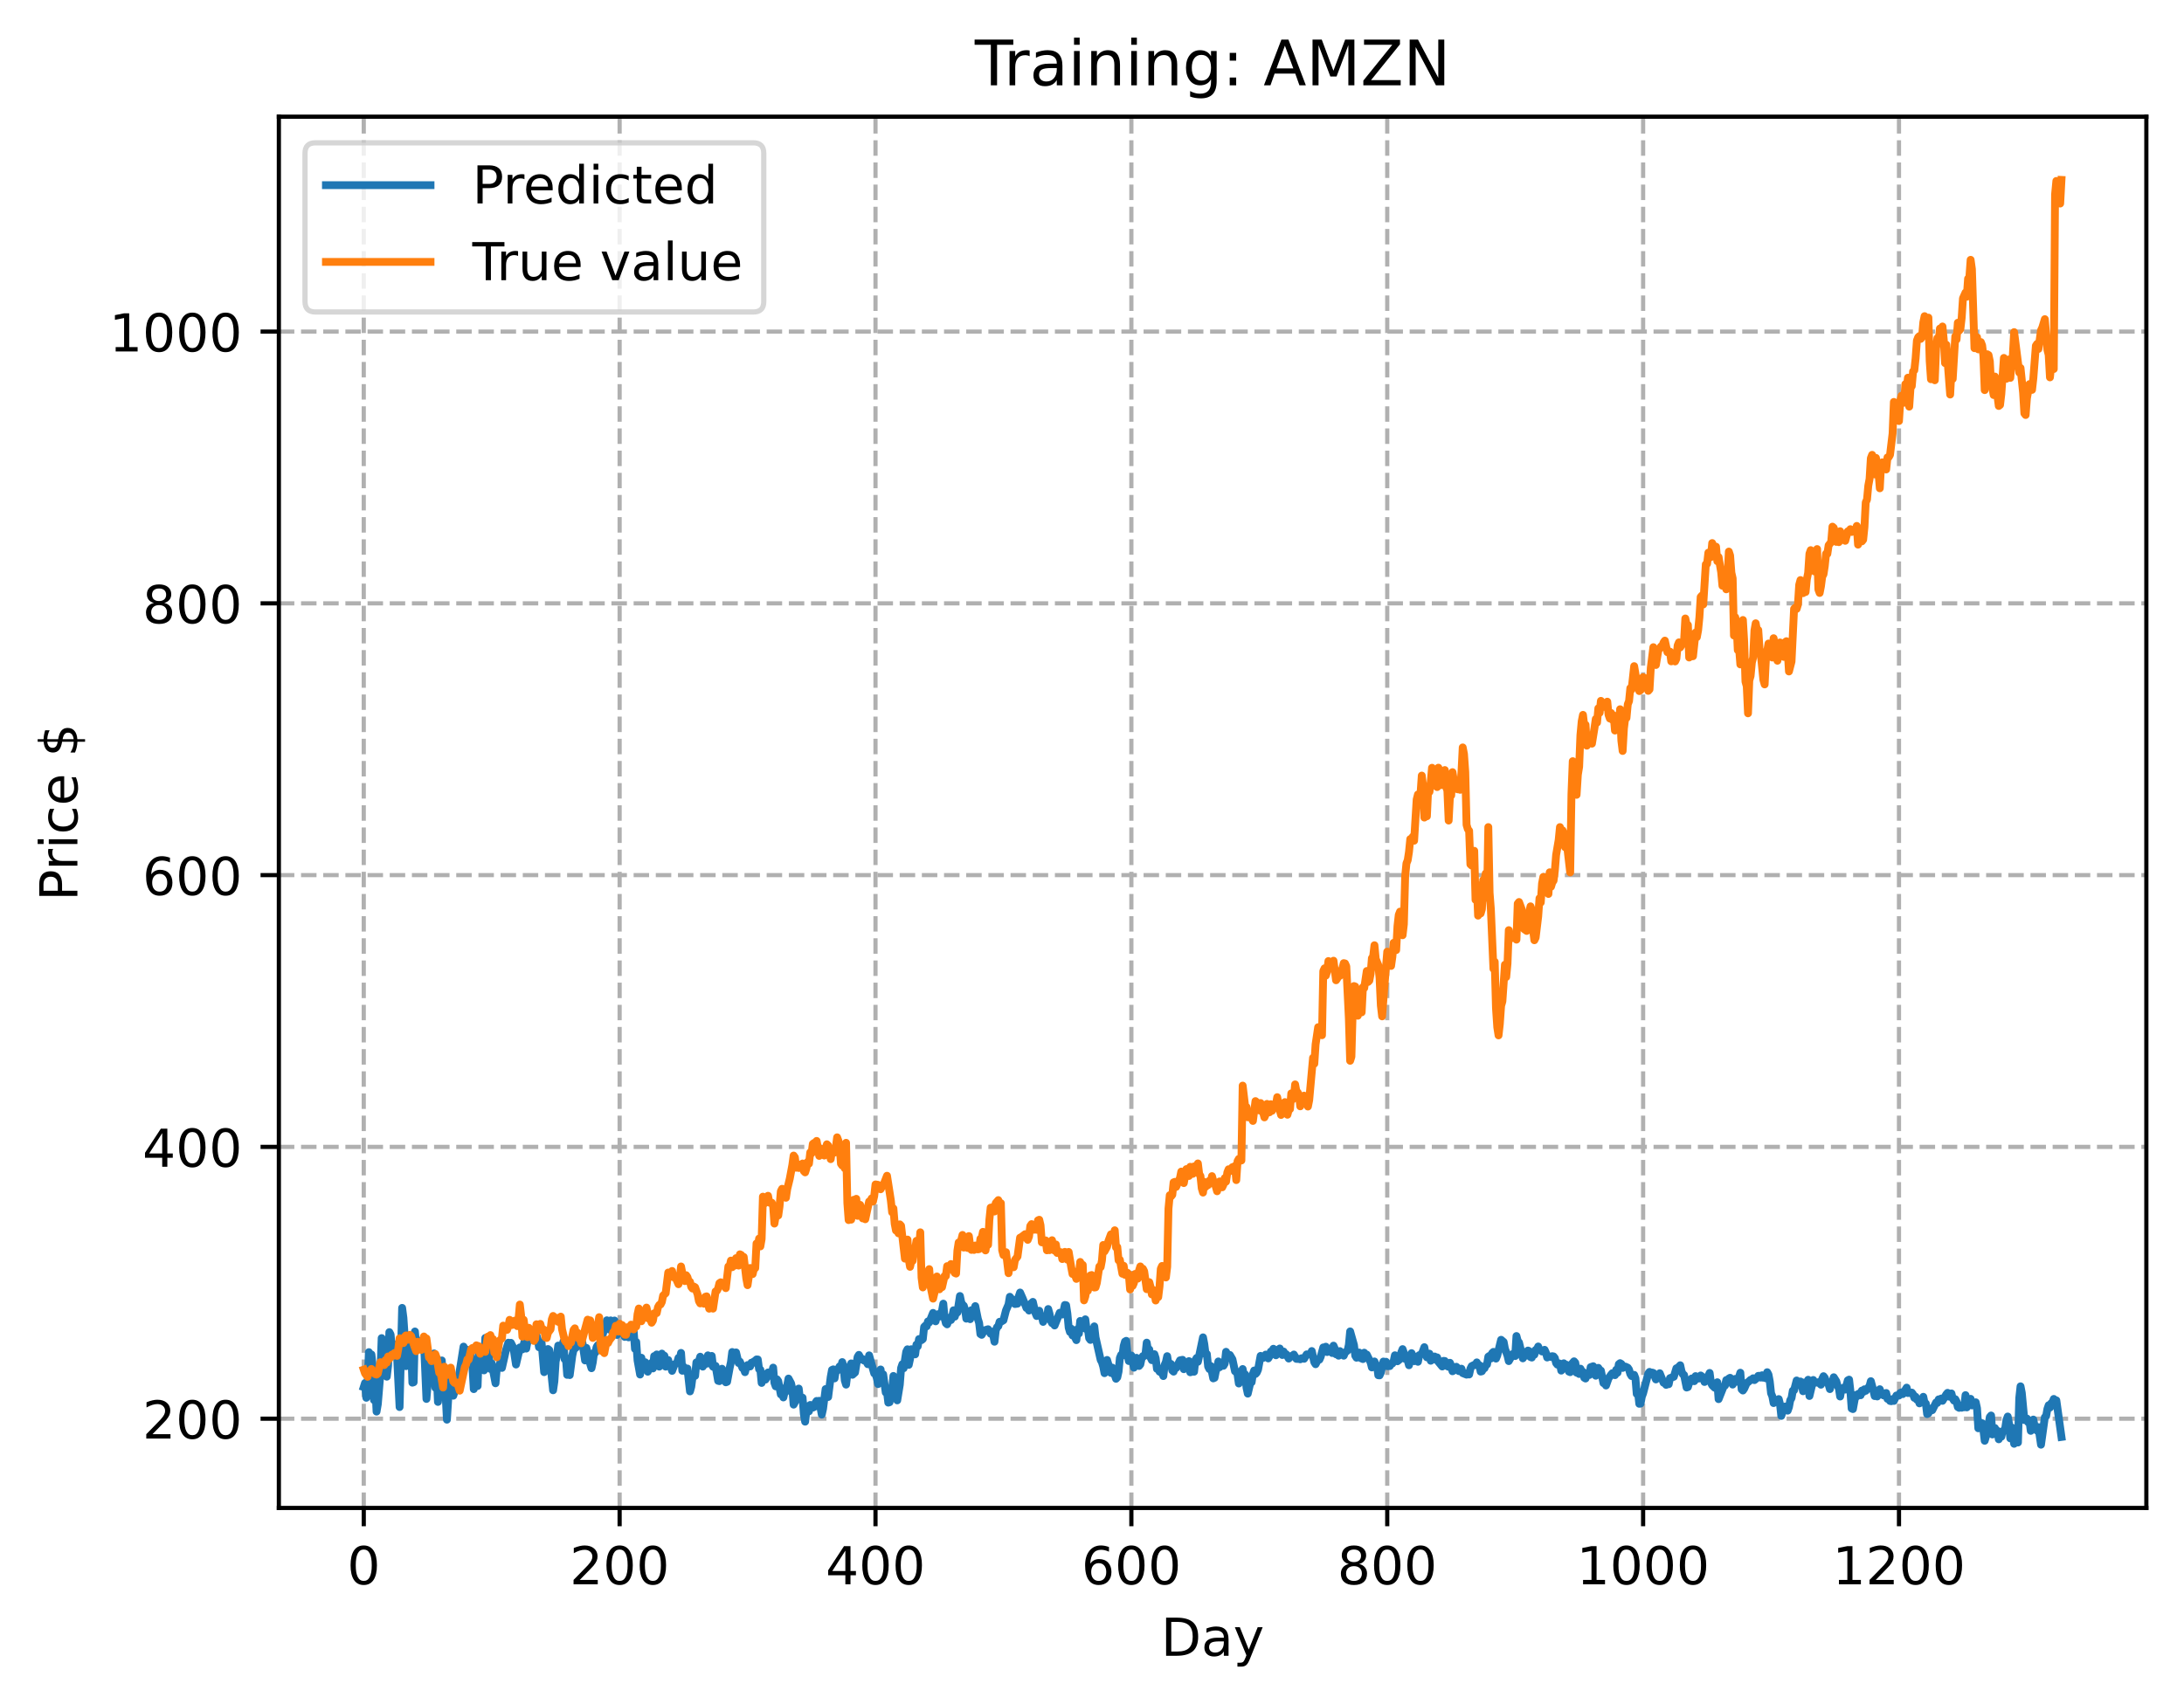 <?xml version="1.0" encoding="utf-8" standalone="no"?>
<!DOCTYPE svg PUBLIC "-//W3C//DTD SVG 1.1//EN"
  "http://www.w3.org/Graphics/SVG/1.1/DTD/svg11.dtd">
<!-- Created with matplotlib (https://matplotlib.org/) -->
<svg height="325.986pt" version="1.1" viewBox="0 0 417.648 325.986" width="417.648pt" xmlns="http://www.w3.org/2000/svg" xmlns:xlink="http://www.w3.org/1999/xlink">
 <defs>
  <style type="text/css">
*{stroke-linecap:butt;stroke-linejoin:round;}
  </style>
 </defs>
 <g id="figure_1">
  <g id="patch_1">
   <path d="M 0 325.986 
L 417.648 325.986 
L 417.648 0 
L 0 0 
z
" style="fill:#ffffff;"/>
  </g>
  <g id="axes_1">
   <g id="patch_2">
    <path d="M 53.328 288.43 
L 410.448 288.43 
L 410.448 22.318 
L 53.328 22.318 
z
" style="fill:#ffffff;"/>
   </g>
   <g id="matplotlib.axis_1">
    <g id="xtick_1">
     <g id="line2d_1">
      <path clip-path="url(#p5265ae35f7)" d="M 69.561 288.43 
L 69.561 22.318 
" style="fill:none;stroke:#b0b0b0;stroke-dasharray:2.96,1.28;stroke-dashoffset:0;stroke-width:0.8;"/>
     </g>
     <g id="line2d_2">
      <defs>
       <path d="M 0 0 
L 0 3.5 
" id="m61567d82a0" style="stroke:#000000;stroke-width:0.8;"/>
      </defs>
      <g>
       <use style="stroke:#000000;stroke-width:0.8;" x="69.561" xlink:href="#m61567d82a0" y="288.43"/>
      </g>
     </g>
     <g id="text_1">
      <!-- 0 -->
      <defs>
       <path d="M 31.781 66.406 
Q 24.172 66.406 20.328 58.906 
Q 16.5 51.422 16.5 36.375 
Q 16.5 21.391 20.328 13.891 
Q 24.172 6.391 31.781 6.391 
Q 39.453 6.391 43.281 13.891 
Q 47.125 21.391 47.125 36.375 
Q 47.125 51.422 43.281 58.906 
Q 39.453 66.406 31.781 66.406 
z
M 31.781 74.219 
Q 44.047 74.219 50.516 64.516 
Q 56.984 54.828 56.984 36.375 
Q 56.984 17.969 50.516 8.266 
Q 44.047 -1.422 31.781 -1.422 
Q 19.531 -1.422 13.062 8.266 
Q 6.594 17.969 6.594 36.375 
Q 6.594 54.828 13.062 64.516 
Q 19.531 74.219 31.781 74.219 
z
" id="DejaVuSans-48"/>
      </defs>
      <g transform="translate(66.38 303.029)scale(0.1 -0.1)">
       <use xlink:href="#DejaVuSans-48"/>
      </g>
     </g>
    </g>
    <g id="xtick_2">
     <g id="line2d_3">
      <path clip-path="url(#p5265ae35f7)" d="M 118.491 288.43 
L 118.491 22.318 
" style="fill:none;stroke:#b0b0b0;stroke-dasharray:2.96,1.28;stroke-dashoffset:0;stroke-width:0.8;"/>
     </g>
     <g id="line2d_4">
      <g>
       <use style="stroke:#000000;stroke-width:0.8;" x="118.491" xlink:href="#m61567d82a0" y="288.43"/>
      </g>
     </g>
     <g id="text_2">
      <!-- 200 -->
      <defs>
       <path d="M 19.188 8.297 
L 53.609 8.297 
L 53.609 0 
L 7.328 0 
L 7.328 8.297 
Q 12.938 14.109 22.625 23.891 
Q 32.328 33.688 34.812 36.531 
Q 39.547 41.844 41.422 45.531 
Q 43.312 49.219 43.312 52.781 
Q 43.312 58.594 39.234 62.25 
Q 35.156 65.922 28.609 65.922 
Q 23.969 65.922 18.812 64.312 
Q 13.672 62.703 7.812 59.422 
L 7.812 69.391 
Q 13.766 71.781 18.938 73 
Q 24.125 74.219 28.422 74.219 
Q 39.75 74.219 46.484 68.547 
Q 53.219 62.891 53.219 53.422 
Q 53.219 48.922 51.531 44.891 
Q 49.859 40.875 45.406 35.406 
Q 44.188 33.984 37.641 27.219 
Q 31.109 20.453 19.188 8.297 
z
" id="DejaVuSans-50"/>
      </defs>
      <g transform="translate(108.948 303.029)scale(0.1 -0.1)">
       <use xlink:href="#DejaVuSans-50"/>
       <use x="63.623" xlink:href="#DejaVuSans-48"/>
       <use x="127.246" xlink:href="#DejaVuSans-48"/>
      </g>
     </g>
    </g>
    <g id="xtick_3">
     <g id="line2d_5">
      <path clip-path="url(#p5265ae35f7)" d="M 167.422 288.43 
L 167.422 22.318 
" style="fill:none;stroke:#b0b0b0;stroke-dasharray:2.96,1.28;stroke-dashoffset:0;stroke-width:0.8;"/>
     </g>
     <g id="line2d_6">
      <g>
       <use style="stroke:#000000;stroke-width:0.8;" x="167.422" xlink:href="#m61567d82a0" y="288.43"/>
      </g>
     </g>
     <g id="text_3">
      <!-- 400 -->
      <defs>
       <path d="M 37.797 64.312 
L 12.891 25.391 
L 37.797 25.391 
z
M 35.203 72.906 
L 47.609 72.906 
L 47.609 25.391 
L 58.016 25.391 
L 58.016 17.188 
L 47.609 17.188 
L 47.609 0 
L 37.797 0 
L 37.797 17.188 
L 4.891 17.188 
L 4.891 26.703 
z
" id="DejaVuSans-52"/>
      </defs>
      <g transform="translate(157.878 303.029)scale(0.1 -0.1)">
       <use xlink:href="#DejaVuSans-52"/>
       <use x="63.623" xlink:href="#DejaVuSans-48"/>
       <use x="127.246" xlink:href="#DejaVuSans-48"/>
      </g>
     </g>
    </g>
    <g id="xtick_4">
     <g id="line2d_7">
      <path clip-path="url(#p5265ae35f7)" d="M 216.353 288.43 
L 216.353 22.318 
" style="fill:none;stroke:#b0b0b0;stroke-dasharray:2.96,1.28;stroke-dashoffset:0;stroke-width:0.8;"/>
     </g>
     <g id="line2d_8">
      <g>
       <use style="stroke:#000000;stroke-width:0.8;" x="216.353" xlink:href="#m61567d82a0" y="288.43"/>
      </g>
     </g>
     <g id="text_4">
      <!-- 600 -->
      <defs>
       <path d="M 33.016 40.375 
Q 26.375 40.375 22.484 35.828 
Q 18.609 31.297 18.609 23.391 
Q 18.609 15.531 22.484 10.953 
Q 26.375 6.391 33.016 6.391 
Q 39.656 6.391 43.531 10.953 
Q 47.406 15.531 47.406 23.391 
Q 47.406 31.297 43.531 35.828 
Q 39.656 40.375 33.016 40.375 
z
M 52.594 71.297 
L 52.594 62.312 
Q 48.875 64.062 45.094 64.984 
Q 41.312 65.922 37.594 65.922 
Q 27.828 65.922 22.672 59.328 
Q 17.531 52.734 16.797 39.406 
Q 19.672 43.656 24.016 45.922 
Q 28.375 48.188 33.594 48.188 
Q 44.578 48.188 50.953 41.516 
Q 57.328 34.859 57.328 23.391 
Q 57.328 12.156 50.688 5.359 
Q 44.047 -1.422 33.016 -1.422 
Q 20.359 -1.422 13.672 8.266 
Q 6.984 17.969 6.984 36.375 
Q 6.984 53.656 15.188 63.938 
Q 23.391 74.219 37.203 74.219 
Q 40.922 74.219 44.703 73.484 
Q 48.484 72.75 52.594 71.297 
z
" id="DejaVuSans-54"/>
      </defs>
      <g transform="translate(206.809 303.029)scale(0.1 -0.1)">
       <use xlink:href="#DejaVuSans-54"/>
       <use x="63.623" xlink:href="#DejaVuSans-48"/>
       <use x="127.246" xlink:href="#DejaVuSans-48"/>
      </g>
     </g>
    </g>
    <g id="xtick_5">
     <g id="line2d_9">
      <path clip-path="url(#p5265ae35f7)" d="M 265.283 288.43 
L 265.283 22.318 
" style="fill:none;stroke:#b0b0b0;stroke-dasharray:2.96,1.28;stroke-dashoffset:0;stroke-width:0.8;"/>
     </g>
     <g id="line2d_10">
      <g>
       <use style="stroke:#000000;stroke-width:0.8;" x="265.283" xlink:href="#m61567d82a0" y="288.43"/>
      </g>
     </g>
     <g id="text_5">
      <!-- 800 -->
      <defs>
       <path d="M 31.781 34.625 
Q 24.75 34.625 20.719 30.859 
Q 16.703 27.094 16.703 20.516 
Q 16.703 13.922 20.719 10.156 
Q 24.75 6.391 31.781 6.391 
Q 38.812 6.391 42.859 10.172 
Q 46.922 13.969 46.922 20.516 
Q 46.922 27.094 42.891 30.859 
Q 38.875 34.625 31.781 34.625 
z
M 21.922 38.812 
Q 15.578 40.375 12.031 44.719 
Q 8.5 49.078 8.5 55.328 
Q 8.5 64.062 14.719 69.141 
Q 20.953 74.219 31.781 74.219 
Q 42.672 74.219 48.875 69.141 
Q 55.078 64.062 55.078 55.328 
Q 55.078 49.078 51.531 44.719 
Q 48 40.375 41.703 38.812 
Q 48.828 37.156 52.797 32.312 
Q 56.781 27.484 56.781 20.516 
Q 56.781 9.906 50.312 4.234 
Q 43.844 -1.422 31.781 -1.422 
Q 19.734 -1.422 13.25 4.234 
Q 6.781 9.906 6.781 20.516 
Q 6.781 27.484 10.781 32.312 
Q 14.797 37.156 21.922 38.812 
z
M 18.312 54.391 
Q 18.312 48.734 21.844 45.562 
Q 25.391 42.391 31.781 42.391 
Q 38.141 42.391 41.719 45.562 
Q 45.312 48.734 45.312 54.391 
Q 45.312 60.062 41.719 63.234 
Q 38.141 66.406 31.781 66.406 
Q 25.391 66.406 21.844 63.234 
Q 18.312 60.062 18.312 54.391 
z
" id="DejaVuSans-56"/>
      </defs>
      <g transform="translate(255.74 303.029)scale(0.1 -0.1)">
       <use xlink:href="#DejaVuSans-56"/>
       <use x="63.623" xlink:href="#DejaVuSans-48"/>
       <use x="127.246" xlink:href="#DejaVuSans-48"/>
      </g>
     </g>
    </g>
    <g id="xtick_6">
     <g id="line2d_11">
      <path clip-path="url(#p5265ae35f7)" d="M 314.214 288.43 
L 314.214 22.318 
" style="fill:none;stroke:#b0b0b0;stroke-dasharray:2.96,1.28;stroke-dashoffset:0;stroke-width:0.8;"/>
     </g>
     <g id="line2d_12">
      <g>
       <use style="stroke:#000000;stroke-width:0.8;" x="314.214" xlink:href="#m61567d82a0" y="288.43"/>
      </g>
     </g>
     <g id="text_6">
      <!-- 1000 -->
      <defs>
       <path d="M 12.406 8.297 
L 28.516 8.297 
L 28.516 63.922 
L 10.984 60.406 
L 10.984 69.391 
L 28.422 72.906 
L 38.281 72.906 
L 38.281 8.297 
L 54.391 8.297 
L 54.391 0 
L 12.406 0 
z
" id="DejaVuSans-49"/>
      </defs>
      <g transform="translate(301.489 303.029)scale(0.1 -0.1)">
       <use xlink:href="#DejaVuSans-49"/>
       <use x="63.623" xlink:href="#DejaVuSans-48"/>
       <use x="127.246" xlink:href="#DejaVuSans-48"/>
       <use x="190.869" xlink:href="#DejaVuSans-48"/>
      </g>
     </g>
    </g>
    <g id="xtick_7">
     <g id="line2d_13">
      <path clip-path="url(#p5265ae35f7)" d="M 363.144 288.43 
L 363.144 22.318 
" style="fill:none;stroke:#b0b0b0;stroke-dasharray:2.96,1.28;stroke-dashoffset:0;stroke-width:0.8;"/>
     </g>
     <g id="line2d_14">
      <g>
       <use style="stroke:#000000;stroke-width:0.8;" x="363.144" xlink:href="#m61567d82a0" y="288.43"/>
      </g>
     </g>
     <g id="text_7">
      <!-- 1200 -->
      <g transform="translate(350.419 303.029)scale(0.1 -0.1)">
       <use xlink:href="#DejaVuSans-49"/>
       <use x="63.623" xlink:href="#DejaVuSans-50"/>
       <use x="127.246" xlink:href="#DejaVuSans-48"/>
       <use x="190.869" xlink:href="#DejaVuSans-48"/>
      </g>
     </g>
    </g>
    <g id="text_8">
     <!-- Day -->
     <defs>
      <path d="M 19.672 64.797 
L 19.672 8.109 
L 31.594 8.109 
Q 46.688 8.109 53.688 14.938 
Q 60.688 21.781 60.688 36.531 
Q 60.688 51.172 53.688 57.984 
Q 46.688 64.797 31.594 64.797 
z
M 9.812 72.906 
L 30.078 72.906 
Q 51.266 72.906 61.172 64.094 
Q 71.094 55.281 71.094 36.531 
Q 71.094 17.672 61.125 8.828 
Q 51.172 0 30.078 0 
L 9.812 0 
z
" id="DejaVuSans-68"/>
      <path d="M 34.281 27.484 
Q 23.391 27.484 19.188 25 
Q 14.984 22.516 14.984 16.5 
Q 14.984 11.719 18.141 8.906 
Q 21.297 6.109 26.703 6.109 
Q 34.188 6.109 38.703 11.406 
Q 43.219 16.703 43.219 25.484 
L 43.219 27.484 
z
M 52.203 31.203 
L 52.203 0 
L 43.219 0 
L 43.219 8.297 
Q 40.141 3.328 35.547 0.953 
Q 30.953 -1.422 24.312 -1.422 
Q 15.922 -1.422 10.953 3.297 
Q 6 8.016 6 15.922 
Q 6 25.141 12.172 29.828 
Q 18.359 34.516 30.609 34.516 
L 43.219 34.516 
L 43.219 35.406 
Q 43.219 41.609 39.141 45 
Q 35.062 48.391 27.688 48.391 
Q 23 48.391 18.547 47.266 
Q 14.109 46.141 10.016 43.891 
L 10.016 52.203 
Q 14.938 54.109 19.578 55.047 
Q 24.219 56 28.609 56 
Q 40.484 56 46.344 49.844 
Q 52.203 43.703 52.203 31.203 
z
" id="DejaVuSans-97"/>
      <path d="M 32.172 -5.078 
Q 28.375 -14.844 24.75 -17.812 
Q 21.141 -20.797 15.094 -20.797 
L 7.906 -20.797 
L 7.906 -13.281 
L 13.188 -13.281 
Q 16.891 -13.281 18.938 -11.516 
Q 21 -9.766 23.484 -3.219 
L 25.094 0.875 
L 2.984 54.688 
L 12.5 54.688 
L 29.594 11.922 
L 46.688 54.688 
L 56.203 54.688 
z
" id="DejaVuSans-121"/>
     </defs>
     <g transform="translate(222.015 316.707)scale(0.1 -0.1)">
      <use xlink:href="#DejaVuSans-68"/>
      <use x="77.002" xlink:href="#DejaVuSans-97"/>
      <use x="138.281" xlink:href="#DejaVuSans-121"/>
     </g>
    </g>
   </g>
   <g id="matplotlib.axis_2">
    <g id="ytick_1">
     <g id="line2d_15">
      <path clip-path="url(#p5265ae35f7)" d="M 53.328 271.356 
L 410.448 271.356 
" style="fill:none;stroke:#b0b0b0;stroke-dasharray:2.96,1.28;stroke-dashoffset:0;stroke-width:0.8;"/>
     </g>
     <g id="line2d_16">
      <defs>
       <path d="M 0 0 
L -3.5 0 
" id="mf15dba87ff" style="stroke:#000000;stroke-width:0.8;"/>
      </defs>
      <g>
       <use style="stroke:#000000;stroke-width:0.8;" x="53.328" xlink:href="#mf15dba87ff" y="271.356"/>
      </g>
     </g>
     <g id="text_9">
      <!-- 200 -->
      <g transform="translate(27.241 275.155)scale(0.1 -0.1)">
       <use xlink:href="#DejaVuSans-50"/>
       <use x="63.623" xlink:href="#DejaVuSans-48"/>
       <use x="127.246" xlink:href="#DejaVuSans-48"/>
      </g>
     </g>
    </g>
    <g id="ytick_2">
     <g id="line2d_17">
      <path clip-path="url(#p5265ae35f7)" d="M 53.328 219.372 
L 410.448 219.372 
" style="fill:none;stroke:#b0b0b0;stroke-dasharray:2.96,1.28;stroke-dashoffset:0;stroke-width:0.8;"/>
     </g>
     <g id="line2d_18">
      <g>
       <use style="stroke:#000000;stroke-width:0.8;" x="53.328" xlink:href="#mf15dba87ff" y="219.372"/>
      </g>
     </g>
     <g id="text_10">
      <!-- 400 -->
      <g transform="translate(27.241 223.171)scale(0.1 -0.1)">
       <use xlink:href="#DejaVuSans-52"/>
       <use x="63.623" xlink:href="#DejaVuSans-48"/>
       <use x="127.246" xlink:href="#DejaVuSans-48"/>
      </g>
     </g>
    </g>
    <g id="ytick_3">
     <g id="line2d_19">
      <path clip-path="url(#p5265ae35f7)" d="M 53.328 167.388 
L 410.448 167.388 
" style="fill:none;stroke:#b0b0b0;stroke-dasharray:2.96,1.28;stroke-dashoffset:0;stroke-width:0.8;"/>
     </g>
     <g id="line2d_20">
      <g>
       <use style="stroke:#000000;stroke-width:0.8;" x="53.328" xlink:href="#mf15dba87ff" y="167.388"/>
      </g>
     </g>
     <g id="text_11">
      <!-- 600 -->
      <g transform="translate(27.241 171.188)scale(0.1 -0.1)">
       <use xlink:href="#DejaVuSans-54"/>
       <use x="63.623" xlink:href="#DejaVuSans-48"/>
       <use x="127.246" xlink:href="#DejaVuSans-48"/>
      </g>
     </g>
    </g>
    <g id="ytick_4">
     <g id="line2d_21">
      <path clip-path="url(#p5265ae35f7)" d="M 53.328 115.405 
L 410.448 115.405 
" style="fill:none;stroke:#b0b0b0;stroke-dasharray:2.96,1.28;stroke-dashoffset:0;stroke-width:0.8;"/>
     </g>
     <g id="line2d_22">
      <g>
       <use style="stroke:#000000;stroke-width:0.8;" x="53.328" xlink:href="#mf15dba87ff" y="115.405"/>
      </g>
     </g>
     <g id="text_12">
      <!-- 800 -->
      <g transform="translate(27.241 119.204)scale(0.1 -0.1)">
       <use xlink:href="#DejaVuSans-56"/>
       <use x="63.623" xlink:href="#DejaVuSans-48"/>
       <use x="127.246" xlink:href="#DejaVuSans-48"/>
      </g>
     </g>
    </g>
    <g id="ytick_5">
     <g id="line2d_23">
      <path clip-path="url(#p5265ae35f7)" d="M 53.328 63.421 
L 410.448 63.421 
" style="fill:none;stroke:#b0b0b0;stroke-dasharray:2.96,1.28;stroke-dashoffset:0;stroke-width:0.8;"/>
     </g>
     <g id="line2d_24">
      <g>
       <use style="stroke:#000000;stroke-width:0.8;" x="53.328" xlink:href="#mf15dba87ff" y="63.421"/>
      </g>
     </g>
     <g id="text_13">
      <!-- 1000 -->
      <g transform="translate(20.878 67.22)scale(0.1 -0.1)">
       <use xlink:href="#DejaVuSans-49"/>
       <use x="63.623" xlink:href="#DejaVuSans-48"/>
       <use x="127.246" xlink:href="#DejaVuSans-48"/>
       <use x="190.869" xlink:href="#DejaVuSans-48"/>
      </g>
     </g>
    </g>
    <g id="text_14">
     <!-- Price $ -->
     <defs>
      <path d="M 19.672 64.797 
L 19.672 37.406 
L 32.078 37.406 
Q 38.969 37.406 42.719 40.969 
Q 46.484 44.531 46.484 51.125 
Q 46.484 57.672 42.719 61.234 
Q 38.969 64.797 32.078 64.797 
z
M 9.812 72.906 
L 32.078 72.906 
Q 44.344 72.906 50.609 67.359 
Q 56.891 61.812 56.891 51.125 
Q 56.891 40.328 50.609 34.812 
Q 44.344 29.297 32.078 29.297 
L 19.672 29.297 
L 19.672 0 
L 9.812 0 
z
" id="DejaVuSans-80"/>
      <path d="M 41.109 46.297 
Q 39.594 47.172 37.812 47.578 
Q 36.031 48 33.891 48 
Q 26.266 48 22.188 43.047 
Q 18.109 38.094 18.109 28.812 
L 18.109 0 
L 9.078 0 
L 9.078 54.688 
L 18.109 54.688 
L 18.109 46.188 
Q 20.953 51.172 25.484 53.578 
Q 30.031 56 36.531 56 
Q 37.453 56 38.578 55.875 
Q 39.703 55.766 41.062 55.516 
z
" id="DejaVuSans-114"/>
      <path d="M 9.422 54.688 
L 18.406 54.688 
L 18.406 0 
L 9.422 0 
z
M 9.422 75.984 
L 18.406 75.984 
L 18.406 64.594 
L 9.422 64.594 
z
" id="DejaVuSans-105"/>
      <path d="M 48.781 52.594 
L 48.781 44.188 
Q 44.969 46.297 41.141 47.344 
Q 37.312 48.391 33.406 48.391 
Q 24.656 48.391 19.812 42.844 
Q 14.984 37.312 14.984 27.297 
Q 14.984 17.281 19.812 11.734 
Q 24.656 6.203 33.406 6.203 
Q 37.312 6.203 41.141 7.25 
Q 44.969 8.297 48.781 10.406 
L 48.781 2.094 
Q 45.016 0.344 40.984 -0.531 
Q 36.969 -1.422 32.422 -1.422 
Q 20.062 -1.422 12.781 6.344 
Q 5.516 14.109 5.516 27.297 
Q 5.516 40.672 12.859 48.328 
Q 20.219 56 33.016 56 
Q 37.156 56 41.109 55.141 
Q 45.062 54.297 48.781 52.594 
z
" id="DejaVuSans-99"/>
      <path d="M 56.203 29.594 
L 56.203 25.203 
L 14.891 25.203 
Q 15.484 15.922 20.484 11.062 
Q 25.484 6.203 34.422 6.203 
Q 39.594 6.203 44.453 7.469 
Q 49.312 8.734 54.109 11.281 
L 54.109 2.781 
Q 49.266 0.734 44.188 -0.344 
Q 39.109 -1.422 33.891 -1.422 
Q 20.797 -1.422 13.156 6.188 
Q 5.516 13.812 5.516 26.812 
Q 5.516 40.234 12.766 48.109 
Q 20.016 56 32.328 56 
Q 43.359 56 49.781 48.891 
Q 56.203 41.797 56.203 29.594 
z
M 47.219 32.234 
Q 47.125 39.594 43.094 43.984 
Q 39.062 48.391 32.422 48.391 
Q 24.906 48.391 20.391 44.141 
Q 15.875 39.891 15.188 32.172 
z
" id="DejaVuSans-101"/>
      <path id="DejaVuSans-32"/>
      <path d="M 33.797 -14.703 
L 28.906 -14.703 
L 28.859 0 
Q 23.734 0.094 18.609 1.188 
Q 13.484 2.297 8.297 4.5 
L 8.297 13.281 
Q 13.281 10.156 18.375 8.562 
Q 23.484 6.984 28.906 6.938 
L 28.906 29.203 
Q 18.109 30.953 13.203 35.156 
Q 8.297 39.359 8.297 46.688 
Q 8.297 54.641 13.625 59.219 
Q 18.953 63.812 28.906 64.5 
L 28.906 75.984 
L 33.797 75.984 
L 33.797 64.656 
Q 38.328 64.453 42.578 63.688 
Q 46.828 62.938 50.875 61.625 
L 50.875 53.078 
Q 46.828 55.125 42.547 56.25 
Q 38.281 57.375 33.797 57.562 
L 33.797 36.719 
Q 44.875 35.016 50.094 30.609 
Q 55.328 26.219 55.328 18.609 
Q 55.328 10.359 49.781 5.594 
Q 44.234 0.828 33.797 0.094 
z
M 28.906 37.594 
L 28.906 57.625 
Q 23.25 56.984 20.266 54.391 
Q 17.281 51.812 17.281 47.516 
Q 17.281 43.312 20.031 40.969 
Q 22.797 38.625 28.906 37.594 
z
M 33.797 28.219 
L 33.797 7.078 
Q 39.984 7.906 43.141 10.594 
Q 46.297 13.281 46.297 17.672 
Q 46.297 21.969 43.281 24.5 
Q 40.281 27.047 33.797 28.219 
z
" id="DejaVuSans-36"/>
     </defs>
     <g transform="translate(14.798 172.342)rotate(-90)scale(0.1 -0.1)">
      <use xlink:href="#DejaVuSans-80"/>
      <use x="58.553" xlink:href="#DejaVuSans-114"/>
      <use x="99.666" xlink:href="#DejaVuSans-105"/>
      <use x="127.449" xlink:href="#DejaVuSans-99"/>
      <use x="182.43" xlink:href="#DejaVuSans-101"/>
      <use x="243.953" xlink:href="#DejaVuSans-32"/>
      <use x="275.74" xlink:href="#DejaVuSans-36"/>
     </g>
    </g>
   </g>
   <g id="line2d_25">
    <path clip-path="url(#p5265ae35f7)" d="M 69.561 265.308 
L 69.806 264.529 
L 70.05 267.362 
L 70.295 265.264 
L 70.539 258.63 
L 70.784 259.044 
L 71.029 259.074 
L 71.273 261.246 
L 71.518 267.802 
L 71.763 264.663 
L 72.007 270 
L 72.252 268.572 
L 72.741 262.718 
L 72.986 255.947 
L 73.231 256.397 
L 73.475 261.918 
L 73.965 263.325 
L 74.209 261.251 
L 74.454 254.803 
L 74.699 255.268 
L 74.943 258.066 
L 75.188 257.571 
L 75.677 257.149 
L 75.922 259.216 
L 76.411 269.136 
L 76.9 250.165 
L 77.145 252.044 
L 77.39 255.64 
L 77.634 261.312 
L 78.124 258.778 
L 78.613 257.29 
L 78.858 264.47 
L 79.102 264.389 
L 79.347 254.679 
L 79.592 257.426 
L 80.081 256.741 
L 80.326 256.732 
L 80.815 256.249 
L 81.06 256.356 
L 81.549 267.582 
L 82.038 261.685 
L 82.283 263.824 
L 82.772 259.972 
L 83.017 258.879 
L 83.261 265.455 
L 83.506 262.767 
L 83.751 268.152 
L 84.24 261.973 
L 84.485 260.217 
L 84.729 264.294 
L 84.974 261.929 
L 85.463 271.548 
L 85.953 263.731 
L 86.197 263.675 
L 86.442 263.788 
L 86.687 266.963 
L 87.665 263.789 
L 88.644 257.572 
L 88.888 258.198 
L 89.133 258.105 
L 89.378 259.12 
L 89.622 258.986 
L 89.867 258.457 
L 90.356 261.58 
L 90.601 265.705 
L 90.846 264.319 
L 91.09 264.039 
L 91.335 265.109 
L 91.58 258.09 
L 91.824 258.163 
L 92.069 258.917 
L 92.314 261.03 
L 92.558 262.121 
L 92.803 255.913 
L 93.048 257.514 
L 93.292 257.936 
L 93.781 261.848 
L 94.026 260.741 
L 94.76 264.587 
L 95.005 261.666 
L 95.249 261.639 
L 95.494 261.232 
L 95.739 260.274 
L 95.983 261.65 
L 96.717 258.412 
L 97.207 256.825 
L 97.451 257.191 
L 97.696 256.848 
L 98.185 257.822 
L 98.675 260.999 
L 99.164 258.903 
L 99.409 257.729 
L 99.653 258.168 
L 99.898 258.096 
L 100.387 256.259 
L 100.632 257.95 
L 100.876 256.572 
L 101.121 256.34 
L 101.366 255.496 
L 101.61 255.437 
L 101.855 255.535 
L 102.344 255.242 
L 102.589 255.4 
L 102.834 256.218 
L 103.078 257.697 
L 103.323 257.696 
L 103.568 256.829 
L 104.057 262.458 
L 104.302 260.933 
L 104.546 258.63 
L 104.791 258.034 
L 105.036 258.231 
L 105.525 263.577 
L 105.769 265.927 
L 106.014 264.23 
L 106.259 260.433 
L 106.503 259.327 
L 106.748 257.377 
L 106.993 258.504 
L 107.237 257.81 
L 107.482 258.02 
L 107.727 256.643 
L 107.971 259.97 
L 108.216 259.729 
L 108.461 262.977 
L 108.705 260.812 
L 108.95 263.021 
L 109.439 259.305 
L 109.684 258.177 
L 110.173 257.732 
L 110.663 256.385 
L 110.907 257.18 
L 111.152 256.051 
L 111.397 256.952 
L 111.886 260.223 
L 112.13 257.813 
L 112.375 258.641 
L 112.864 260.899 
L 113.109 261.707 
L 113.354 260.586 
L 113.598 258.754 
L 113.843 258.719 
L 114.088 257.64 
L 114.332 257.279 
L 114.577 257.566 
L 114.822 257.191 
L 115.066 255.382 
L 115.311 255.103 
L 115.556 254.006 
L 115.8 254.231 
L 116.045 252.539 
L 116.534 254.317 
L 116.779 252.563 
L 117.024 253.805 
L 117.268 252.832 
L 117.513 252.582 
L 118.002 255.342 
L 118.247 254.101 
L 118.491 254.707 
L 118.736 254.636 
L 118.981 254.912 
L 119.225 255.007 
L 119.47 255.721 
L 119.959 254.703 
L 120.204 255.804 
L 120.449 255.12 
L 120.693 254.979 
L 120.938 255.397 
L 121.183 254.671 
L 121.427 258.011 
L 121.672 256.687 
L 121.917 260.2 
L 122.406 262.915 
L 122.651 259.698 
L 122.895 261.114 
L 123.14 260.56 
L 123.385 260.56 
L 123.629 261.75 
L 123.874 262.374 
L 124.608 260.681 
L 124.852 261.749 
L 125.097 259.388 
L 125.342 260.027 
L 125.586 259.071 
L 125.831 259.291 
L 126.076 261.403 
L 126.32 259.68 
L 126.565 258.908 
L 126.81 259.625 
L 127.054 259.314 
L 127.299 261.405 
L 127.788 260.137 
L 128.033 261.257 
L 128.278 261.398 
L 128.522 262.214 
L 129.012 260.936 
L 129.256 260.845 
L 129.501 260.58 
L 129.745 259.725 
L 129.99 259.965 
L 130.235 258.778 
L 130.479 262.189 
L 130.724 261.413 
L 131.213 262.334 
L 131.458 261.762 
L 131.947 266.142 
L 132.192 265.253 
L 132.437 263.38 
L 132.681 262.853 
L 132.926 263.165 
L 133.171 260.588 
L 133.415 260.665 
L 133.66 260.342 
L 133.905 259.503 
L 134.149 261.225 
L 134.394 261.399 
L 134.639 260.81 
L 134.883 260.935 
L 135.373 259.241 
L 135.617 260.811 
L 136.106 259.356 
L 136.351 261.418 
L 136.596 261.531 
L 136.84 261.258 
L 137.33 264.116 
L 137.574 264.177 
L 138.064 261.805 
L 138.553 263.974 
L 138.798 264.401 
L 139.042 264.31 
L 139.532 261.658 
L 139.776 260.553 
L 140.021 258.606 
L 140.51 260.026 
L 140.755 258.68 
L 141.244 260.709 
L 141.489 260.451 
L 141.978 261.665 
L 142.223 261.794 
L 142.467 262.465 
L 142.712 261.469 
L 142.957 261.097 
L 143.201 261.337 
L 143.446 261.37 
L 143.691 260.648 
L 143.935 260.73 
L 144.18 260.401 
L 144.425 260.284 
L 144.669 260.028 
L 144.914 260.034 
L 145.159 261.882 
L 145.403 261.989 
L 145.648 264.519 
L 145.893 263.306 
L 146.137 262.831 
L 146.382 263.885 
L 146.627 263.478 
L 146.871 262.52 
L 147.116 263.129 
L 147.361 262.967 
L 147.605 262.583 
L 147.85 261.591 
L 148.094 264.503 
L 148.339 265.177 
L 148.584 263.834 
L 148.828 264.178 
L 149.318 266.722 
L 149.562 265.563 
L 149.807 267.293 
L 150.052 266.233 
L 150.296 266.185 
L 150.786 263.685 
L 151.275 264.592 
L 151.52 265.683 
L 151.764 268.671 
L 152.009 268.213 
L 152.254 266.574 
L 152.498 266.367 
L 152.743 265.597 
L 152.988 267.689 
L 153.232 267.296 
L 153.477 267.338 
L 153.721 270.481 
L 153.966 271.931 
L 154.211 269.871 
L 154.455 268.967 
L 154.7 269.948 
L 154.945 268.73 
L 155.189 268.853 
L 155.434 269.245 
L 155.679 269.132 
L 155.923 268.339 
L 156.168 267.966 
L 156.413 268.799 
L 156.657 267.939 
L 157.147 270.578 
L 157.391 269.473 
L 157.881 265.69 
L 158.37 267.212 
L 158.859 263.372 
L 159.104 262.033 
L 159.349 261.923 
L 159.593 263.657 
L 159.838 262.172 
L 160.082 262.192 
L 160.572 261.338 
L 160.816 261.627 
L 161.061 260.53 
L 161.306 261.37 
L 161.55 264.043 
L 161.795 264.844 
L 162.04 262.868 
L 162.529 261.409 
L 162.774 260.785 
L 163.018 262.961 
L 163.508 262.526 
L 163.997 259.551 
L 164.242 259.154 
L 164.731 260.045 
L 164.976 259.955 
L 165.22 260.238 
L 165.465 260.099 
L 165.954 260.94 
L 166.199 259.244 
L 167.177 262.701 
L 167.422 262.796 
L 167.667 263.558 
L 167.911 264.741 
L 168.401 261.944 
L 168.645 264.481 
L 168.89 262.873 
L 169.379 266.35 
L 169.624 266.241 
L 169.869 268.287 
L 170.113 268.211 
L 170.358 265.874 
L 170.603 265.838 
L 170.847 263.184 
L 171.092 264.442 
L 171.337 267.066 
L 171.581 267.856 
L 172.07 264.858 
L 172.315 261.675 
L 172.56 260.942 
L 172.804 261.714 
L 173.294 258.56 
L 173.538 258.082 
L 173.783 261.068 
L 174.028 259.931 
L 174.272 258.074 
L 174.762 258.244 
L 175.006 259.058 
L 175.251 257.187 
L 175.496 257.524 
L 175.74 256.131 
L 175.985 256.095 
L 176.23 256.329 
L 176.474 256.127 
L 176.719 253.814 
L 176.964 253.556 
L 177.208 253.699 
L 177.453 252.751 
L 177.697 252.95 
L 178.431 251.125 
L 178.676 251.602 
L 178.921 252.735 
L 179.165 251.597 
L 179.41 251.366 
L 179.655 251.827 
L 179.899 251.509 
L 180.144 250.687 
L 180.389 249.356 
L 180.633 252.142 
L 180.878 253.088 
L 181.123 253.314 
L 181.612 252.016 
L 181.857 252.487 
L 182.101 251.77 
L 182.346 250.625 
L 182.591 251.844 
L 182.835 251.007 
L 183.08 251.059 
L 183.569 247.892 
L 183.814 249.075 
L 184.058 249.564 
L 184.303 249.743 
L 184.548 250.505 
L 184.792 252.227 
L 185.282 251.275 
L 185.526 252.323 
L 185.771 250.603 
L 186.016 251.066 
L 186.26 250.894 
L 186.505 249.825 
L 186.994 252.265 
L 187.239 253.049 
L 187.484 255.167 
L 187.728 255.322 
L 188.218 254.478 
L 188.952 254.249 
L 189.441 255.116 
L 189.685 254.706 
L 189.93 255.357 
L 190.175 256.64 
L 190.419 254.494 
L 190.664 253.851 
L 190.909 253.665 
L 191.153 252.821 
L 191.398 252.829 
L 191.887 252.537 
L 192.377 250.639 
L 192.866 249.505 
L 193.111 248.04 
L 193.355 248.404 
L 193.6 248.511 
L 194.089 249.425 
L 194.579 249.359 
L 194.823 247.969 
L 195.068 247.228 
L 195.557 248.332 
L 196.046 249.55 
L 196.291 250.193 
L 196.536 250.042 
L 196.78 250.674 
L 197.025 249.473 
L 197.514 249.015 
L 198.004 251.139 
L 198.248 251.725 
L 198.493 250.776 
L 198.738 250.712 
L 198.982 251.731 
L 199.227 251.81 
L 199.472 252.846 
L 199.716 252.226 
L 199.961 252.015 
L 200.206 252.255 
L 200.45 250.384 
L 200.695 251.275 
L 200.94 252.594 
L 201.184 253.086 
L 201.429 252.715 
L 201.673 253.53 
L 202.652 251.096 
L 202.897 251.196 
L 203.141 251.435 
L 203.386 250.747 
L 203.631 249.608 
L 203.875 249.655 
L 204.12 251.299 
L 204.365 253.954 
L 204.609 254.784 
L 204.854 254.141 
L 205.099 255.44 
L 205.343 255.3 
L 205.833 256.336 
L 206.077 254.206 
L 206.322 255.066 
L 206.567 252.663 
L 207.056 253.06 
L 207.3 254.032 
L 207.545 252.353 
L 207.79 254.288 
L 208.034 254.2 
L 208.279 255.965 
L 208.524 256.292 
L 208.768 255.798 
L 209.258 253.7 
L 209.502 255.798 
L 210.481 260.12 
L 210.726 260.575 
L 210.97 261.391 
L 211.215 262.654 
L 211.46 262.043 
L 211.704 260.124 
L 212.194 261.773 
L 212.438 262.602 
L 212.683 261.586 
L 212.928 262.806 
L 213.172 262.977 
L 213.417 263.727 
L 213.661 263.447 
L 213.906 262.335 
L 214.151 259.737 
L 214.395 259.148 
L 214.64 259.3 
L 214.885 257.445 
L 215.129 256.608 
L 215.374 256.468 
L 215.619 259.051 
L 215.863 260.331 
L 216.108 259.334 
L 216.353 259.272 
L 216.842 261.602 
L 217.087 261.123 
L 217.331 259.713 
L 217.576 260.272 
L 217.821 261.276 
L 218.065 260.979 
L 218.31 259.819 
L 218.555 259.387 
L 218.799 259.39 
L 219.044 259.101 
L 219.288 256.812 
L 219.533 258.281 
L 219.778 258.111 
L 220.022 259.673 
L 220.267 260.166 
L 220.756 259.024 
L 221.001 259.792 
L 221.246 261.836 
L 221.49 261.663 
L 221.735 262.363 
L 222.224 262.626 
L 222.469 263.208 
L 222.714 261.069 
L 222.958 260.502 
L 223.203 259.4 
L 223.448 260.97 
L 223.692 260.769 
L 223.937 260.903 
L 224.182 262.136 
L 224.426 262.36 
L 224.671 261.472 
L 224.916 261.673 
L 225.649 260.198 
L 226.139 260.096 
L 226.383 261.893 
L 226.873 261.042 
L 227.117 260.852 
L 227.362 260.347 
L 227.607 262.482 
L 227.851 262.413 
L 228.096 261.96 
L 228.341 262.379 
L 228.585 260.169 
L 228.83 259.744 
L 229.075 260.479 
L 230.053 255.803 
L 230.298 257.072 
L 230.543 259.027 
L 230.787 258.987 
L 231.032 261.391 
L 231.276 261.872 
L 231.521 261.276 
L 232.01 263.648 
L 232.255 263.547 
L 232.5 262.298 
L 232.744 261.684 
L 232.989 260.409 
L 233.234 261.515 
L 233.478 260.989 
L 233.723 261.019 
L 233.968 261.237 
L 234.212 260.804 
L 234.457 258.567 
L 234.702 259.088 
L 234.946 259.21 
L 235.191 259.171 
L 235.68 260.005 
L 236.17 262.292 
L 236.414 262.287 
L 236.659 262.925 
L 236.904 264.63 
L 237.148 263.896 
L 237.393 262.402 
L 237.637 261.86 
L 237.882 263.2 
L 238.127 262.894 
L 238.371 265.432 
L 238.616 266.568 
L 239.105 264.472 
L 239.35 264.391 
L 239.595 262.785 
L 239.839 262.142 
L 240.084 262.811 
L 240.329 262.552 
L 240.573 261.984 
L 241.063 259.346 
L 241.552 259.735 
L 241.797 259.5 
L 242.041 259.102 
L 242.286 259.336 
L 242.531 259.828 
L 242.775 259.431 
L 243.02 258.513 
L 243.264 258.51 
L 243.509 257.986 
L 243.998 259.231 
L 244.243 258.191 
L 244.488 258.301 
L 244.732 257.932 
L 245.222 259.18 
L 245.466 258.515 
L 245.711 259.145 
L 245.956 259.018 
L 246.445 259.858 
L 246.934 259.363 
L 247.179 259.354 
L 247.424 259.085 
L 247.913 259.92 
L 248.402 259.931 
L 248.647 260.003 
L 248.892 259.798 
L 249.136 259.785 
L 249.381 259.904 
L 249.87 259.059 
L 250.604 259.081 
L 250.849 258.42 
L 251.338 260.57 
L 251.583 260.941 
L 252.072 260.025 
L 252.317 260.065 
L 252.561 259.509 
L 253.051 257.727 
L 253.295 257.986 
L 253.54 257.588 
L 253.785 258.615 
L 254.029 258.501 
L 254.519 257.904 
L 254.763 258.8 
L 255.008 257.388 
L 255.252 257.96 
L 255.497 259.045 
L 255.742 258.81 
L 255.986 259.313 
L 256.231 258.433 
L 256.476 258.776 
L 256.72 258.845 
L 256.965 259.311 
L 257.21 258.715 
L 257.699 258.318 
L 257.944 257.232 
L 258.188 254.665 
L 258.922 257.275 
L 259.167 259.313 
L 259.412 259.702 
L 259.901 258.703 
L 260.146 259.737 
L 260.635 259.954 
L 260.88 258.735 
L 261.124 259.502 
L 261.369 259.096 
L 262.103 260.602 
L 262.347 261.56 
L 262.592 261.256 
L 262.837 260.414 
L 263.081 261.019 
L 263.326 261.164 
L 263.571 263.052 
L 263.815 263.076 
L 264.06 262.538 
L 264.549 260.429 
L 264.794 260.762 
L 265.039 260.469 
L 265.283 261.315 
L 265.773 261.299 
L 266.017 260.874 
L 266.262 260.808 
L 266.507 260.367 
L 266.751 259.227 
L 266.996 259.607 
L 267.24 260.374 
L 267.73 259.962 
L 267.974 258.65 
L 268.219 258.051 
L 268.464 258.762 
L 268.708 259.921 
L 268.953 259.972 
L 269.198 260.232 
L 269.442 261.139 
L 269.932 258.823 
L 270.421 260.36 
L 270.91 259.47 
L 271.155 260.477 
L 271.4 259.211 
L 271.889 259.002 
L 272.378 257.679 
L 272.623 259.058 
L 272.868 259.625 
L 273.112 259.387 
L 273.357 258.924 
L 273.601 260.276 
L 273.846 259.488 
L 274.091 259.563 
L 274.335 259.46 
L 274.58 260.108 
L 274.825 259.633 
L 275.069 260.484 
L 275.803 261.375 
L 276.048 260.3 
L 276.293 260.323 
L 276.537 261.03 
L 276.782 261.325 
L 277.027 261.444 
L 277.271 260.663 
L 277.516 261.234 
L 277.761 262.288 
L 278.005 262.147 
L 278.25 261.877 
L 278.495 261.429 
L 278.739 261.669 
L 278.984 262.261 
L 279.228 262.247 
L 279.473 261.798 
L 279.718 262.642 
L 280.452 262.936 
L 280.696 262.618 
L 280.941 262.905 
L 281.186 261.803 
L 281.43 261.306 
L 281.92 261.064 
L 282.164 261.113 
L 282.409 260.589 
L 282.654 261.129 
L 282.898 261.115 
L 283.143 262.354 
L 283.388 262.287 
L 283.632 261.819 
L 283.877 261.716 
L 284.122 261.151 
L 284.366 260.983 
L 284.611 259.494 
L 284.856 259.329 
L 285.1 259.853 
L 285.345 258.812 
L 285.589 258.582 
L 286.079 259.864 
L 286.323 259.275 
L 287.057 256.268 
L 287.547 256.685 
L 287.791 257.984 
L 288.281 259.3 
L 288.525 260.347 
L 289.015 259.481 
L 289.259 258.995 
L 289.504 259.325 
L 289.749 259.378 
L 289.993 255.55 
L 290.238 256.482 
L 290.483 256.772 
L 291.216 259.817 
L 291.461 258.77 
L 291.706 259.348 
L 291.95 258.521 
L 292.195 258.326 
L 292.44 258.439 
L 292.684 259.573 
L 292.929 259.667 
L 293.174 258.926 
L 293.418 259.123 
L 293.663 258.199 
L 293.908 258.112 
L 294.152 257.55 
L 294.397 258.259 
L 294.642 258.208 
L 294.886 258.506 
L 295.131 258.497 
L 295.376 258.184 
L 295.62 258.726 
L 295.865 259.655 
L 296.11 259.377 
L 296.599 259.565 
L 296.843 259.4 
L 297.088 259.449 
L 297.333 259.754 
L 297.577 260.718 
L 297.822 261.025 
L 298.067 260.766 
L 298.311 260.828 
L 298.556 262.166 
L 298.801 261.836 
L 299.045 260.762 
L 299.29 261.147 
L 299.535 261.037 
L 300.024 262.356 
L 300.269 262.461 
L 300.513 260.957 
L 301.003 260.385 
L 301.247 260.658 
L 301.492 262.56 
L 301.737 262.616 
L 301.981 262.807 
L 302.226 261.79 
L 302.471 262.291 
L 302.715 262.398 
L 302.96 263.529 
L 303.204 263.676 
L 303.449 263.002 
L 303.694 262.913 
L 303.938 263.001 
L 304.183 261.497 
L 304.672 261.327 
L 305.162 263.143 
L 305.651 261.634 
L 305.896 262.046 
L 306.14 262.157 
L 306.63 264.553 
L 306.874 264.506 
L 307.119 265.012 
L 307.608 263.63 
L 308.098 262.929 
L 308.342 262.651 
L 308.587 262.689 
L 308.831 263.035 
L 309.076 261.992 
L 309.321 262.571 
L 309.565 260.934 
L 309.81 260.738 
L 310.055 260.888 
L 310.299 261.652 
L 310.544 261.362 
L 310.789 261.381 
L 311.278 261.606 
L 311.523 261.962 
L 311.767 262.816 
L 312.012 263.204 
L 312.501 262.976 
L 312.746 263.635 
L 312.991 266.624 
L 313.235 266.264 
L 313.48 268.511 
L 313.725 268.478 
L 313.969 267.145 
L 314.214 266.491 
L 315.192 262.731 
L 315.437 262.409 
L 315.682 262.875 
L 315.926 262.535 
L 316.171 262.613 
L 316.66 263.851 
L 317.394 262.665 
L 318.128 264.488 
L 318.373 264.533 
L 318.618 264.893 
L 318.862 264.718 
L 319.107 264.766 
L 319.352 263.599 
L 320.086 263.339 
L 320.575 261.715 
L 320.819 261.666 
L 321.309 261.139 
L 321.553 262.259 
L 321.798 262.852 
L 322.043 262.998 
L 322.532 265.398 
L 322.777 265.315 
L 323.021 264.509 
L 323.266 264.325 
L 323.511 263.668 
L 323.755 263.698 
L 324 264.184 
L 324.245 263.214 
L 324.489 263.758 
L 324.734 263.583 
L 324.979 263.669 
L 325.223 263.095 
L 325.713 263.473 
L 325.957 264.338 
L 326.202 263.815 
L 326.447 263.678 
L 326.936 262.607 
L 327.18 264.47 
L 327.425 264.973 
L 327.914 265.442 
L 328.159 264.728 
L 328.404 264.39 
L 328.648 267.621 
L 329.138 266.386 
L 329.627 265.151 
L 329.872 265.029 
L 330.116 263.965 
L 330.361 264.297 
L 330.606 263.68 
L 330.85 263.538 
L 331.34 264.835 
L 331.829 263.747 
L 332.074 264.3 
L 332.318 263.622 
L 332.563 263.337 
L 332.807 262.564 
L 333.052 265.74 
L 333.297 265.971 
L 333.541 265.62 
L 334.031 264.516 
L 334.275 264.379 
L 334.765 263.926 
L 335.009 263.926 
L 335.254 263.631 
L 335.499 263.981 
L 335.988 263.577 
L 336.233 263.167 
L 336.477 263.159 
L 336.722 263.497 
L 336.967 263.051 
L 337.211 263.525 
L 337.456 263.488 
L 337.701 263.634 
L 337.945 262.467 
L 338.19 262.921 
L 338.435 264.237 
L 338.679 266.487 
L 338.924 267.088 
L 339.168 268.372 
L 339.413 267.764 
L 339.902 268.162 
L 340.147 267.609 
L 340.392 268.57 
L 340.636 270.827 
L 340.881 270.031 
L 341.126 269.709 
L 341.37 269.031 
L 341.615 269.731 
L 341.86 269.823 
L 342.104 269.142 
L 342.349 267.825 
L 342.594 267.427 
L 342.838 266 
L 343.083 265.925 
L 343.572 264.052 
L 344.062 264.711 
L 344.306 264.246 
L 344.551 264.69 
L 344.795 266.109 
L 345.04 264.439 
L 345.285 264.733 
L 345.529 264.667 
L 345.774 263.909 
L 346.019 267.02 
L 346.753 263.956 
L 346.997 264.52 
L 347.242 264.401 
L 347.487 264.451 
L 347.731 264.38 
L 348.221 264.861 
L 348.465 263.729 
L 348.71 263.23 
L 348.955 263.537 
L 349.199 264.218 
L 349.444 264.442 
L 349.689 264.851 
L 349.933 265.7 
L 350.178 264.662 
L 350.423 264.278 
L 350.667 263.432 
L 351.156 264.207 
L 351.401 265.089 
L 351.646 265.536 
L 351.89 267.12 
L 352.135 265.698 
L 352.38 265.723 
L 352.624 265.393 
L 352.869 265.795 
L 353.358 264.02 
L 353.603 263.889 
L 353.848 266.028 
L 354.092 269.412 
L 354.337 269.521 
L 354.826 266.839 
L 355.071 267.112 
L 355.316 266.638 
L 355.56 266.523 
L 355.805 266.877 
L 356.05 265.982 
L 356.294 266.266 
L 356.539 265.735 
L 356.783 266.032 
L 357.517 265.093 
L 357.762 264.183 
L 358.251 265.992 
L 358.496 267.034 
L 358.741 266.698 
L 358.985 267.108 
L 359.23 266.71 
L 359.475 265.722 
L 359.719 266.434 
L 360.209 266.913 
L 360.698 266.443 
L 360.943 267.566 
L 361.187 267.582 
L 361.432 267.973 
L 361.677 268.014 
L 361.921 267.609 
L 362.166 267.961 
L 362.655 266.919 
L 363.144 266.938 
L 363.389 266.427 
L 363.634 266.32 
L 363.878 266.655 
L 364.612 265.419 
L 364.857 266.454 
L 365.102 266.277 
L 365.346 266.468 
L 365.591 266.366 
L 365.836 266.676 
L 366.08 267.374 
L 366.325 267.157 
L 366.57 267.732 
L 366.814 267.649 
L 367.059 268.429 
L 367.548 268.052 
L 367.793 267.172 
L 368.038 268.359 
L 368.282 268.457 
L 368.527 270.478 
L 368.771 270.339 
L 369.016 269.706 
L 369.261 269.427 
L 369.505 269.732 
L 370.239 268.258 
L 370.484 268.337 
L 370.729 267.665 
L 370.973 267.673 
L 371.218 267.505 
L 371.463 267.944 
L 372.197 266.697 
L 372.441 266.415 
L 372.686 267.135 
L 372.931 266.575 
L 373.175 266.529 
L 373.42 267.507 
L 373.665 267.905 
L 373.909 267.629 
L 374.154 268.086 
L 374.399 269.134 
L 374.643 269.285 
L 374.888 269.142 
L 375.132 269.265 
L 375.377 268.707 
L 375.622 269.179 
L 375.866 266.853 
L 376.111 269.199 
L 376.356 267.737 
L 376.6 267.939 
L 376.845 267.562 
L 377.09 268.816 
L 377.334 268.482 
L 377.579 268.634 
L 377.824 268.224 
L 378.068 269.355 
L 378.313 273.195 
L 378.558 272.011 
L 378.802 272.558 
L 379.047 272.221 
L 379.292 273.58 
L 379.536 275.585 
L 380.026 273.93 
L 380.515 271.037 
L 380.759 270.751 
L 381.004 274.377 
L 381.493 273.148 
L 381.738 274.131 
L 381.983 273.679 
L 382.227 275.3 
L 382.472 274.157 
L 382.717 274.809 
L 382.961 273.752 
L 383.206 273.616 
L 383.451 273.218 
L 383.695 271.597 
L 383.94 270.943 
L 384.185 272.308 
L 384.429 275.123 
L 384.674 273.012 
L 384.919 274.006 
L 385.163 276.161 
L 385.653 275.182 
L 385.897 275.92 
L 386.142 267.423 
L 386.387 265.167 
L 386.631 266.43 
L 387.12 271.629 
L 387.365 271.273 
L 387.61 271.331 
L 387.854 272.054 
L 388.099 271.854 
L 388.344 273.685 
L 388.588 272.032 
L 388.833 271.529 
L 389.078 272.764 
L 389.567 273.666 
L 389.812 272.972 
L 390.301 276.334 
L 391.035 271.086 
L 391.28 270.87 
L 391.524 269.501 
L 391.769 268.783 
L 392.014 269.234 
L 392.258 268.403 
L 392.503 268.192 
L 392.747 267.583 
L 392.992 268.276 
L 393.237 267.853 
L 394.215 274.849 
L 394.215 274.849 
" style="fill:none;stroke:#1f77b4;stroke-linecap:square;stroke-width:1.5;"/>
   </g>
   <g id="line2d_26">
    <path clip-path="url(#p5265ae35f7)" d="M 69.561 261.975 
L 69.806 262.7 
L 70.295 263.348 
L 70.539 262.266 
L 70.784 262.521 
L 71.029 261.853 
L 71.273 262.42 
L 71.518 262.503 
L 71.763 262.843 
L 72.007 262.924 
L 72.252 262.729 
L 72.741 260.556 
L 73.231 260.868 
L 73.475 261.102 
L 73.72 260.153 
L 73.965 260.647 
L 74.209 259.467 
L 74.454 259.94 
L 74.699 259.371 
L 74.943 259.108 
L 75.188 259.342 
L 75.433 258.809 
L 75.677 258.911 
L 75.922 259.342 
L 76.166 258.001 
L 76.411 255.984 
L 76.9 256.886 
L 77.145 256.896 
L 77.39 255.698 
L 77.634 255.43 
L 77.879 256.28 
L 78.124 256.085 
L 78.368 255.324 
L 78.613 255.55 
L 79.102 257.11 
L 79.592 258.446 
L 79.836 256.647 
L 80.57 258.204 
L 81.06 255.638 
L 81.304 256.148 
L 81.549 256.005 
L 82.038 259.662 
L 82.283 259.862 
L 82.527 260.346 
L 82.772 259.872 
L 83.017 259.935 
L 83.261 259.012 
L 83.506 259.698 
L 83.995 262.576 
L 84.24 262.438 
L 84.729 265.398 
L 84.974 261.416 
L 85.219 262.807 
L 85.463 263.002 
L 85.708 262.929 
L 85.953 262.433 
L 86.197 261.593 
L 86.687 264.247 
L 86.931 264.517 
L 87.421 264.442 
L 87.91 266.001 
L 88.888 261.471 
L 89.133 260.99 
L 89.378 260.018 
L 89.622 260.075 
L 90.112 258.03 
L 90.356 257.827 
L 90.601 258.274 
L 91.09 257.33 
L 91.58 257.51 
L 91.824 258.939 
L 92.069 258.18 
L 92.314 257.902 
L 92.558 258.035 
L 92.803 258.57 
L 93.292 255.657 
L 93.537 256.283 
L 93.781 255.371 
L 94.026 256.561 
L 94.271 256.119 
L 94.515 258.716 
L 94.76 258.799 
L 95.005 259.613 
L 95.494 256.46 
L 95.983 255.982 
L 96.228 253.562 
L 96.473 254.102 
L 96.717 254.11 
L 96.962 254.373 
L 97.207 253.697 
L 97.451 252.452 
L 97.696 252.668 
L 97.941 253.44 
L 98.43 252.61 
L 98.919 253.653 
L 99.164 252.22 
L 99.409 249.525 
L 99.653 251.591 
L 99.898 255.67 
L 100.142 252.444 
L 100.387 254.331 
L 100.632 254.461 
L 100.876 255.766 
L 101.121 253.97 
L 101.366 255.184 
L 101.61 255.701 
L 101.855 255.254 
L 102.1 256.486 
L 102.344 256.098 
L 102.589 253.299 
L 102.834 253.359 
L 103.078 254.438 
L 103.323 253.226 
L 103.568 254.095 
L 104.057 254.352 
L 104.302 255.794 
L 104.546 255.927 
L 104.791 254.916 
L 105.28 254.269 
L 105.525 252.353 
L 105.769 251.708 
L 106.014 252.176 
L 106.503 252.072 
L 106.748 252.839 
L 106.993 252.088 
L 107.237 251.836 
L 107.482 254.269 
L 107.971 256.309 
L 108.216 256.694 
L 108.461 256.468 
L 108.705 257.479 
L 108.95 256.345 
L 109.195 256.795 
L 109.684 254.383 
L 109.929 254.074 
L 110.173 255.342 
L 110.418 254.898 
L 110.663 256.013 
L 110.907 256 
L 111.152 256.935 
L 112.375 252.415 
L 112.62 253.754 
L 112.864 252.553 
L 113.109 253.837 
L 113.354 255.911 
L 113.598 255.677 
L 113.843 254.838 
L 114.088 253.447 
L 114.332 253.479 
L 114.577 251.94 
L 114.822 257.11 
L 115.066 258.427 
L 115.311 257.369 
L 115.556 258.82 
L 116.045 256.267 
L 116.29 256.873 
L 116.534 256.351 
L 117.024 255.719 
L 117.268 254.817 
L 117.513 254.588 
L 117.757 253.595 
L 118.247 254.69 
L 118.491 253.187 
L 118.736 253.777 
L 118.981 253.458 
L 119.225 254.991 
L 119.47 255.293 
L 119.715 255.308 
L 119.959 253.866 
L 120.204 254.323 
L 120.449 253.985 
L 120.693 253.369 
L 120.938 253.972 
L 121.183 254.279 
L 121.427 253.897 
L 121.672 253.725 
L 121.917 251.376 
L 122.161 250.284 
L 122.406 251.919 
L 122.651 252.727 
L 122.895 251.656 
L 123.14 252.124 
L 123.629 250.105 
L 124.118 252.267 
L 124.363 252.288 
L 124.608 253.003 
L 124.852 252.618 
L 125.097 251.194 
L 125.586 251.163 
L 125.831 250.016 
L 126.076 249.593 
L 126.32 249.515 
L 126.565 249.034 
L 126.81 247.81 
L 127.299 247.357 
L 127.788 243.401 
L 128.033 243.656 
L 128.278 243.578 
L 128.522 243.105 
L 128.767 244.296 
L 129.012 244.004 
L 129.501 245.088 
L 129.745 245.639 
L 129.99 244.48 
L 130.235 242.242 
L 130.724 244.737 
L 130.969 245.047 
L 131.213 243.916 
L 131.458 244.27 
L 131.703 245.107 
L 131.947 245.169 
L 132.192 246.167 
L 132.437 246.471 
L 132.681 246.076 
L 132.926 246.224 
L 133.415 247.615 
L 133.66 248.881 
L 133.905 249.309 
L 134.149 249.114 
L 134.394 248.719 
L 134.639 249.374 
L 134.883 248.033 
L 135.128 247.96 
L 135.617 250.32 
L 135.862 250.152 
L 136.106 249.528 
L 136.351 250.307 
L 136.84 247.017 
L 137.085 246.897 
L 137.33 246.44 
L 137.574 245.439 
L 137.819 245.27 
L 138.553 245.904 
L 138.798 246.388 
L 139.287 242.237 
L 139.532 242.229 
L 139.776 241.117 
L 140.021 242.377 
L 140.266 241.691 
L 140.51 242.076 
L 140.755 240.654 
L 141 241.203 
L 141.244 242.078 
L 141.489 239.919 
L 141.733 240.033 
L 141.978 241.527 
L 142.223 240.415 
L 142.712 244.524 
L 142.957 245.824 
L 143.446 242.533 
L 143.691 242.583 
L 143.935 243.7 
L 144.18 242.637 
L 144.425 242.565 
L 144.669 237.844 
L 144.914 238.492 
L 145.159 236.906 
L 145.403 238.408 
L 145.648 236.992 
L 145.893 228.888 
L 146.137 230.247 
L 146.382 229.067 
L 146.627 229.488 
L 146.871 228.721 
L 147.116 230.029 
L 147.605 230.057 
L 147.85 230.762 
L 148.094 234.042 
L 148.584 231.229 
L 148.828 232.49 
L 149.073 230.751 
L 149.318 227.845 
L 149.562 227.385 
L 149.807 228.162 
L 150.052 228.485 
L 150.296 229.101 
L 150.541 227.45 
L 151.03 225.444 
L 151.52 222.826 
L 151.764 221.03 
L 152.009 221.373 
L 152.254 223.359 
L 152.498 223.021 
L 152.743 223.403 
L 152.988 222.764 
L 153.232 223.299 
L 153.477 222.548 
L 153.721 224.001 
L 153.966 224.245 
L 154.211 223.468 
L 154.455 222.239 
L 154.7 222.582 
L 154.945 220.422 
L 155.189 220.622 
L 155.434 218.8 
L 155.679 218.613 
L 155.923 219.58 
L 156.168 218.231 
L 156.657 221.095 
L 156.902 219.687 
L 157.147 219.9 
L 157.391 220.297 
L 157.636 221.028 
L 158.125 218.873 
L 158.37 219.11 
L 158.615 219.98 
L 158.859 221.716 
L 159.104 220.011 
L 159.349 220.445 
L 159.593 220.464 
L 159.838 219.473 
L 160.082 217.54 
L 160.327 218.192 
L 160.572 219.406 
L 160.816 222.595 
L 161.061 222.938 
L 161.306 220.82 
L 161.55 223.479 
L 161.795 218.59 
L 162.04 230.109 
L 162.284 233.369 
L 162.529 232.901 
L 162.774 233.291 
L 163.263 229.488 
L 163.508 229.543 
L 163.752 229.303 
L 163.997 232.563 
L 164.242 230.497 
L 164.486 230.458 
L 164.731 231.419 
L 164.976 233.049 
L 165.22 232.42 
L 165.465 233.21 
L 166.199 229.821 
L 166.443 229.735 
L 166.688 229.223 
L 166.933 229.826 
L 167.177 228.755 
L 167.422 226.554 
L 167.911 226.634 
L 168.401 227.476 
L 168.645 227.003 
L 168.89 226.777 
L 169.624 224.89 
L 170.358 229.608 
L 170.603 231.887 
L 170.847 231.144 
L 171.092 234.081 
L 171.337 235.365 
L 171.581 235.412 
L 171.826 235.911 
L 172.07 234.19 
L 172.315 234.458 
L 173.049 240.748 
L 173.294 238.328 
L 173.538 237.096 
L 173.783 240.917 
L 174.028 242.315 
L 174.272 241.229 
L 174.517 241.184 
L 174.762 239.209 
L 175.006 238.889 
L 175.251 237.34 
L 175.496 237.743 
L 175.74 238.975 
L 175.985 235.708 
L 176.23 244.368 
L 176.474 246.253 
L 177.208 243.313 
L 177.453 243.282 
L 177.697 242.752 
L 177.942 246.045 
L 178.431 248.4 
L 178.676 247.381 
L 178.921 244.62 
L 179.165 244.158 
L 179.41 245.982 
L 179.655 246.614 
L 179.899 245.962 
L 180.144 246.209 
L 180.633 244.062 
L 180.878 244.088 
L 181.123 242.182 
L 181.612 242.723 
L 181.857 241.782 
L 182.101 242.102 
L 182.346 243.066 
L 182.591 243.495 
L 182.835 243.602 
L 183.08 239.238 
L 183.325 237.652 
L 183.569 238.216 
L 184.058 236.215 
L 184.303 238.629 
L 184.548 238.536 
L 184.792 238.185 
L 185.037 238.705 
L 185.282 236.428 
L 185.526 238.346 
L 185.771 239.074 
L 186.016 238.284 
L 186.26 239.084 
L 186.505 238.232 
L 186.994 238.978 
L 187.239 238.923 
L 187.484 236.945 
L 187.728 236.826 
L 187.973 235.62 
L 188.218 236.644 
L 188.462 239.175 
L 188.707 237.574 
L 188.952 238.107 
L 189.196 233.356 
L 189.441 230.985 
L 189.685 231.214 
L 189.93 230.834 
L 190.175 231.731 
L 190.419 230.117 
L 190.909 229.55 
L 191.153 230.252 
L 191.398 230.13 
L 191.643 239.123 
L 191.887 240.059 
L 192.132 240.165 
L 192.377 239.513 
L 192.866 243.529 
L 193.111 241.816 
L 193.355 242.162 
L 193.6 241.754 
L 193.845 242.388 
L 194.089 240.997 
L 194.579 240.342 
L 195.068 236.732 
L 195.312 236.623 
L 196.046 236.064 
L 196.291 236.81 
L 196.536 237.153 
L 196.78 236.521 
L 197.025 234.491 
L 197.27 234.141 
L 197.514 234.962 
L 197.759 235.217 
L 198.004 234.349 
L 198.248 235.227 
L 198.493 233.421 
L 198.738 233.309 
L 198.982 234.359 
L 199.227 237.631 
L 199.472 237.221 
L 199.716 237.431 
L 199.961 237.257 
L 200.206 239.154 
L 200.45 238.149 
L 200.695 239.126 
L 200.94 238.866 
L 201.184 237.223 
L 201.429 238.996 
L 201.673 239.222 
L 201.918 238.032 
L 202.163 239.664 
L 202.407 239.331 
L 202.652 239.692 
L 202.897 239.531 
L 203.141 240.826 
L 203.386 240.579 
L 203.631 239.453 
L 203.875 239.594 
L 204.12 240.95 
L 204.365 239.464 
L 204.854 242.403 
L 205.099 243.687 
L 205.343 243.204 
L 205.833 244.62 
L 206.077 244.418 
L 206.322 243.75 
L 206.567 241.379 
L 206.811 241.993 
L 207.056 241.938 
L 207.3 248.727 
L 207.545 247.971 
L 207.79 246.51 
L 208.034 246.892 
L 208.524 243.945 
L 208.768 243.877 
L 209.013 244.633 
L 209.258 246.268 
L 209.502 246.237 
L 209.747 245.4 
L 210.236 242.242 
L 210.481 242.372 
L 210.726 241.08 
L 210.97 238.133 
L 211.215 239.373 
L 211.704 238.466 
L 211.949 237.426 
L 212.438 236.1 
L 212.683 236.256 
L 212.928 236.638 
L 213.172 235.321 
L 213.417 238.606 
L 213.661 238.525 
L 213.906 241.075 
L 214.151 240.963 
L 214.64 243.638 
L 214.885 242.115 
L 215.129 243.846 
L 215.374 243.451 
L 215.619 243.461 
L 215.863 243.786 
L 216.108 246.648 
L 216.353 245.655 
L 216.597 245.954 
L 216.842 245.39 
L 217.087 243.664 
L 217.331 243.729 
L 217.576 244.576 
L 217.821 243.001 
L 218.065 242.234 
L 218.31 242.687 
L 218.555 242.674 
L 218.799 243.149 
L 219.288 246.588 
L 219.778 245.244 
L 220.022 246.162 
L 220.267 247.597 
L 220.512 246.731 
L 220.756 247.113 
L 221.001 248.756 
L 221.246 247.771 
L 221.49 248.109 
L 221.735 246.079 
L 221.98 242.681 
L 222.224 242.143 
L 222.958 244.348 
L 223.203 242.302 
L 223.448 231.191 
L 223.692 228.607 
L 223.937 228.846 
L 224.182 228.534 
L 224.426 226.158 
L 224.671 226.057 
L 224.916 227.024 
L 225.649 225.306 
L 225.894 224.095 
L 226.139 225.758 
L 226.383 226.294 
L 226.873 223.619 
L 227.117 224.534 
L 227.362 224.937 
L 227.607 223.175 
L 227.851 223.323 
L 228.096 224.529 
L 228.341 223.102 
L 228.585 223.372 
L 228.83 223.863 
L 229.075 222.535 
L 229.319 224.547 
L 229.564 224.945 
L 229.809 227.297 
L 230.053 228.113 
L 230.298 226.068 
L 230.543 227.019 
L 230.787 226.299 
L 231.032 226.671 
L 231.276 225.836 
L 231.521 226.327 
L 231.766 224.963 
L 232.01 225.841 
L 232.255 226.107 
L 232.744 227.858 
L 233.234 225.977 
L 233.723 227.105 
L 233.968 226.585 
L 234.212 225.34 
L 234.457 226.023 
L 234.702 224.258 
L 234.946 223.65 
L 235.191 223.882 
L 235.436 223.957 
L 235.68 223.242 
L 235.925 223.674 
L 236.17 223 
L 236.414 225.724 
L 236.659 222.099 
L 236.904 221.664 
L 237.148 222.023 
L 237.393 221.974 
L 237.637 207.65 
L 238.127 211.754 
L 238.371 211.738 
L 238.616 213.711 
L 238.861 213.428 
L 239.105 213.383 
L 239.595 214.408 
L 240.084 210.615 
L 240.329 210.834 
L 240.573 211.309 
L 240.818 212.388 
L 241.063 210.982 
L 241.307 212.614 
L 241.552 212.812 
L 241.797 213.729 
L 242.041 213.17 
L 242.286 211.151 
L 242.775 212.752 
L 243.02 211.205 
L 243.264 212.466 
L 243.754 211.335 
L 243.998 211.317 
L 244.243 209.862 
L 244.732 212.367 
L 244.977 213.264 
L 245.222 212.749 
L 245.466 211.374 
L 245.711 210.803 
L 245.956 211.595 
L 246.2 213.22 
L 246.445 212.287 
L 246.69 212.144 
L 246.934 209.134 
L 247.179 210.296 
L 247.424 209.94 
L 247.668 207.418 
L 247.913 208.757 
L 248.158 208.949 
L 248.402 209.469 
L 248.647 211.611 
L 249.136 209.654 
L 249.381 209.57 
L 249.625 210.005 
L 249.87 209.828 
L 250.115 211.652 
L 250.359 210.433 
L 251.093 202.329 
L 251.338 203.468 
L 251.583 199.753 
L 252.072 196.473 
L 252.561 196.429 
L 252.806 198.012 
L 253.051 185.733 
L 253.295 185.216 
L 253.54 186.615 
L 253.785 185.843 
L 254.029 183.826 
L 254.274 183.984 
L 254.519 184.275 
L 254.763 185.089 
L 255.008 183.761 
L 255.497 187.501 
L 255.742 187.142 
L 255.986 186.243 
L 256.231 186.646 
L 256.476 185.671 
L 256.72 185.188 
L 256.965 184.226 
L 257.21 184.278 
L 257.454 184.824 
L 257.944 194.818 
L 258.188 202.901 
L 258.433 202.121 
L 258.678 193.18 
L 258.922 188.605 
L 259.167 188.699 
L 259.412 190.03 
L 259.656 194.28 
L 259.901 190.638 
L 260.39 193.64 
L 260.635 188.821 
L 260.88 188.99 
L 261.369 185.728 
L 261.613 187.823 
L 261.858 187.566 
L 262.103 186.261 
L 262.347 183.277 
L 262.592 182.916 
L 262.837 180.803 
L 263.081 183.399 
L 263.571 184.608 
L 263.815 187.077 
L 264.06 192.325 
L 264.305 194.402 
L 264.794 187.995 
L 265.283 182.027 
L 265.528 183.638 
L 265.773 182.479 
L 266.017 184.761 
L 266.262 183.035 
L 266.507 180.335 
L 266.751 180.67 
L 266.996 181.728 
L 267.24 177.151 
L 267.485 174.988 
L 267.73 174.367 
L 267.974 177.556 
L 268.219 178.885 
L 268.464 176.769 
L 268.708 167.64 
L 268.953 165.15 
L 269.198 164.527 
L 269.442 162.944 
L 269.687 160.488 
L 269.932 160.656 
L 270.176 160.02 
L 270.421 160.81 
L 270.91 152.924 
L 271.155 151.957 
L 271.4 152.965 
L 271.644 151.876 
L 271.889 148.349 
L 272.134 150.338 
L 272.378 156.381 
L 272.623 154.962 
L 272.868 156.134 
L 273.112 150.873 
L 273.357 151.463 
L 273.601 149.597 
L 273.846 146.857 
L 274.091 148.895 
L 274.335 147.806 
L 274.58 148.347 
L 274.825 150.546 
L 275.069 146.839 
L 275.314 147.632 
L 275.559 150.169 
L 275.803 148.508 
L 276.048 149.238 
L 276.293 147.289 
L 276.537 150.548 
L 276.782 151.19 
L 277.027 156.953 
L 277.271 152.336 
L 277.516 152.147 
L 277.761 147.694 
L 278.25 150.717 
L 278.495 150.621 
L 278.739 150.975 
L 278.984 150.832 
L 279.228 151.068 
L 279.473 147.842 
L 279.718 142.964 
L 279.962 144.237 
L 280.207 147.663 
L 280.452 157.774 
L 280.696 158.606 
L 280.941 158.902 
L 281.186 165.325 
L 281.43 165.556 
L 281.675 162.777 
L 281.92 162.738 
L 282.164 172.116 
L 282.409 169.208 
L 282.654 175.139 
L 282.898 174.021 
L 283.143 174.726 
L 283.388 173.881 
L 283.632 168.329 
L 283.877 168.29 
L 284.122 167.063 
L 284.366 171.716 
L 284.611 158.2 
L 284.856 170.767 
L 285.1 173.936 
L 285.589 185.305 
L 285.834 183.956 
L 286.079 192.827 
L 286.323 196.473 
L 286.568 198.041 
L 286.813 195.855 
L 287.057 192.387 
L 287.302 191.54 
L 287.791 184.517 
L 288.036 186.882 
L 288.281 184.309 
L 288.525 177.915 
L 288.77 179.62 
L 289.259 179.046 
L 289.749 178.991 
L 289.993 179.729 
L 290.238 172.836 
L 290.483 172.532 
L 290.972 173.85 
L 291.216 177.057 
L 291.461 177.718 
L 291.95 178.063 
L 292.195 175.287 
L 292.684 173.361 
L 292.929 174.076 
L 293.174 177.931 
L 293.418 179.844 
L 293.663 179.35 
L 294.152 175.282 
L 294.397 171.82 
L 294.642 172.621 
L 294.886 168.984 
L 295.131 167.729 
L 295.376 169.041 
L 295.62 167.778 
L 296.11 170.991 
L 296.354 166.848 
L 296.599 169.616 
L 296.843 168.792 
L 297.088 168.446 
L 297.333 166.564 
L 297.577 163.536 
L 298.067 160.659 
L 298.311 158.2 
L 298.556 160.137 
L 298.801 158.814 
L 299.045 159.331 
L 299.29 162.06 
L 299.535 160.578 
L 300.269 166.869 
L 300.513 151.9 
L 300.758 145.594 
L 301.003 148.851 
L 301.247 148.96 
L 301.492 152.03 
L 301.737 148.167 
L 301.981 146.66 
L 302.226 140.599 
L 302.471 137.958 
L 302.715 136.736 
L 302.96 138.818 
L 303.204 138.626 
L 303.449 142.626 
L 303.694 142.059 
L 303.938 141.781 
L 304.183 140.669 
L 304.428 142.241 
L 304.917 139.226 
L 305.162 137.521 
L 305.406 138.215 
L 305.651 135.473 
L 305.896 136.344 
L 306.14 134.056 
L 306.385 134.758 
L 306.63 134.449 
L 306.874 135.226 
L 307.119 134.472 
L 307.364 134.21 
L 307.608 136.741 
L 307.853 137.435 
L 308.098 136.38 
L 308.342 137.69 
L 308.587 136.845 
L 308.831 139.736 
L 309.076 137.755 
L 309.321 137.285 
L 309.565 138.641 
L 309.81 135.658 
L 310.055 141.667 
L 310.299 143.642 
L 310.544 139.33 
L 310.789 137.342 
L 311.033 137.337 
L 311.278 134.722 
L 311.523 134.093 
L 311.767 131.621 
L 312.012 131.891 
L 312.501 127.418 
L 312.991 130.316 
L 313.235 130.688 
L 313.48 132.185 
L 313.725 132.021 
L 313.969 131.013 
L 314.214 129.513 
L 314.459 129.848 
L 314.703 129.737 
L 315.192 132.146 
L 315.437 131.865 
L 315.682 127.722 
L 316.171 123.79 
L 316.66 127.195 
L 317.15 124.247 
L 317.394 124.096 
L 317.639 123.641 
L 317.884 123.577 
L 318.128 122.88 
L 318.373 122.537 
L 318.862 124.751 
L 319.107 124.598 
L 319.352 124.642 
L 319.596 126.501 
L 320.086 125.165 
L 320.33 126.516 
L 320.575 126.004 
L 320.819 123.462 
L 321.064 122.867 
L 321.309 123.831 
L 322.043 122.568 
L 322.287 118.298 
L 322.532 119.439 
L 322.777 119.548 
L 323.021 125.765 
L 323.266 122.815 
L 323.511 125.539 
L 323.755 125.518 
L 324.245 120.988 
L 324.489 121.877 
L 324.734 120.546 
L 324.979 118.071 
L 325.223 114.183 
L 325.468 113.91 
L 325.713 115.623 
L 326.202 107.94 
L 326.447 107.854 
L 326.691 105.707 
L 326.936 105.855 
L 327.18 106.56 
L 327.425 103.875 
L 327.914 105.156 
L 328.159 104.563 
L 328.404 107.347 
L 328.648 106.544 
L 329.138 109.437 
L 329.382 112.039 
L 329.627 110.817 
L 329.872 110.807 
L 330.116 112.722 
L 330.361 110.469 
L 330.606 105.504 
L 330.85 106.261 
L 331.095 109.533 
L 331.34 110.633 
L 331.584 121.56 
L 331.829 118.051 
L 332.074 119.197 
L 332.318 124.356 
L 332.563 123.974 
L 332.807 127.088 
L 333.052 119.322 
L 333.297 118.589 
L 333.541 122.714 
L 333.786 130.381 
L 334.031 131.257 
L 334.275 136.44 
L 334.52 130.158 
L 334.765 129.313 
L 335.009 126.737 
L 335.254 125.76 
L 335.499 120.603 
L 335.743 119.218 
L 335.988 120.572 
L 336.233 120.507 
L 336.477 124.042 
L 336.722 125.146 
L 337.211 130.051 
L 337.456 130.911 
L 337.701 125.968 
L 338.19 123.093 
L 338.435 123.896 
L 338.679 123.551 
L 338.924 125.77 
L 339.168 122.074 
L 339.902 126.381 
L 340.392 122.885 
L 340.636 123.046 
L 341.126 125.648 
L 341.37 122.838 
L 341.615 122.649 
L 341.86 124.463 
L 342.104 128.434 
L 342.594 126.534 
L 343.083 116.447 
L 343.328 116.205 
L 343.572 116.47 
L 343.817 115.659 
L 344.062 111.859 
L 344.306 110.95 
L 344.551 112.878 
L 344.795 113.46 
L 345.04 113.055 
L 345.285 113.24 
L 345.529 110.757 
L 345.774 109.572 
L 346.019 105.912 
L 346.263 105.229 
L 346.508 106.107 
L 346.997 109.302 
L 347.487 105.021 
L 347.731 112.754 
L 347.976 113.419 
L 348.221 112.156 
L 348.465 110.282 
L 348.71 109.853 
L 348.955 108.267 
L 349.199 105.91 
L 349.444 105.946 
L 349.689 104.306 
L 350.178 103.69 
L 350.423 100.735 
L 350.667 100.951 
L 350.912 101.84 
L 351.156 103.646 
L 351.401 102.762 
L 351.646 103.698 
L 351.89 101.608 
L 352.135 102.692 
L 352.38 102.44 
L 352.624 103.29 
L 352.869 103.443 
L 353.358 101.629 
L 353.603 101.769 
L 353.848 101.216 
L 354.092 101.751 
L 354.582 101.52 
L 354.826 101.808 
L 355.071 100.597 
L 355.316 104.176 
L 355.56 102.913 
L 355.805 103.09 
L 356.05 103.55 
L 356.294 103.235 
L 356.539 100.849 
L 356.783 96.088 
L 357.028 95.563 
L 357.273 92.911 
L 357.517 91.62 
L 357.762 87.638 
L 358.007 87.001 
L 358.251 89.86 
L 358.496 90.744 
L 358.741 87.583 
L 359.23 90.393 
L 359.475 93.397 
L 359.719 88.896 
L 359.964 88.43 
L 360.209 89.621 
L 360.453 88.877 
L 360.698 89.795 
L 360.943 87.487 
L 361.187 87.432 
L 361.432 86.998 
L 361.921 82.917 
L 362.166 76.877 
L 362.411 77.212 
L 362.9 79.658 
L 363.144 80.537 
L 363.389 76.666 
L 363.634 75.684 
L 363.878 76.69 
L 364.123 77.036 
L 364.368 73.467 
L 364.612 74.345 
L 364.857 72.24 
L 365.102 77.779 
L 365.346 74.21 
L 365.591 73.859 
L 365.836 71.044 
L 366.08 70.818 
L 366.325 68.528 
L 366.57 65.142 
L 366.814 64.518 
L 367.059 64.279 
L 367.304 64.819 
L 367.548 64.474 
L 367.793 61.672 
L 368.038 60.474 
L 368.282 62.641 
L 368.527 60.804 
L 368.771 60.752 
L 369.016 69.059 
L 369.261 72.542 
L 369.505 68.414 
L 369.75 69.537 
L 369.995 72.734 
L 370.239 66.615 
L 370.484 64.676 
L 370.729 65.347 
L 370.973 62.841 
L 371.218 63.083 
L 371.463 62.449 
L 371.707 64.986 
L 371.952 69.456 
L 372.197 65.934 
L 372.931 75.466 
L 373.175 70.855 
L 373.42 72.482 
L 373.909 64.339 
L 374.154 64.947 
L 374.399 61.729 
L 374.643 63.257 
L 374.888 62.951 
L 375.132 60.811 
L 375.377 57.066 
L 375.866 55.961 
L 376.111 56.749 
L 376.356 53.297 
L 376.6 53.058 
L 376.845 49.697 
L 377.09 51.465 
L 377.579 66.597 
L 377.824 64.411 
L 378.068 64.489 
L 378.313 66.821 
L 378.558 66.649 
L 378.802 65.43 
L 379.047 66.062 
L 379.292 68.097 
L 379.536 74.618 
L 380.026 67.762 
L 380.27 67.907 
L 380.515 69.092 
L 380.759 73.67 
L 381.004 74.215 
L 381.249 75.562 
L 381.493 72.024 
L 381.983 75.78 
L 382.227 77.649 
L 382.472 77.451 
L 382.717 75.362 
L 383.206 68.463 
L 383.451 69.074 
L 383.695 72.448 
L 383.94 71.79 
L 384.185 68.757 
L 384.429 72.284 
L 384.674 69.15 
L 384.919 67.949 
L 385.163 63.525 
L 386.142 71.255 
L 386.387 70.384 
L 386.876 75.091 
L 387.12 79.071 
L 387.365 79.38 
L 387.61 76.191 
L 388.099 73.467 
L 388.588 74.572 
L 388.833 72.401 
L 389.322 66.129 
L 389.567 65.763 
L 389.812 66.748 
L 390.301 63.179 
L 390.546 62.657 
L 391.035 61.048 
L 391.524 66.901 
L 391.769 67.863 
L 392.014 72.18 
L 392.258 69.685 
L 392.503 70.462 
L 392.747 70.587 
L 392.992 37.182 
L 393.237 34.609 
L 393.481 36.057 
L 393.726 36.473 
L 393.971 38.932 
L 394.215 34.414 
L 394.215 34.414 
" style="fill:none;stroke:#ff7f0e;stroke-linecap:square;stroke-width:1.5;"/>
   </g>
   <g id="patch_3">
    <path d="M 53.328 288.43 
L 53.328 22.318 
" style="fill:none;stroke:#000000;stroke-linecap:square;stroke-linejoin:miter;stroke-width:0.8;"/>
   </g>
   <g id="patch_4">
    <path d="M 410.448 288.43 
L 410.448 22.318 
" style="fill:none;stroke:#000000;stroke-linecap:square;stroke-linejoin:miter;stroke-width:0.8;"/>
   </g>
   <g id="patch_5">
    <path d="M 53.328 288.43 
L 410.448 288.43 
" style="fill:none;stroke:#000000;stroke-linecap:square;stroke-linejoin:miter;stroke-width:0.8;"/>
   </g>
   <g id="patch_6">
    <path d="M 53.328 22.318 
L 410.448 22.318 
" style="fill:none;stroke:#000000;stroke-linecap:square;stroke-linejoin:miter;stroke-width:0.8;"/>
   </g>
   <g id="text_15">
    <!-- Training: AMZN -->
    <defs>
     <path d="M -0.297 72.906 
L 61.375 72.906 
L 61.375 64.594 
L 35.5 64.594 
L 35.5 0 
L 25.594 0 
L 25.594 64.594 
L -0.297 64.594 
z
" id="DejaVuSans-84"/>
     <path d="M 54.891 33.016 
L 54.891 0 
L 45.906 0 
L 45.906 32.719 
Q 45.906 40.484 42.875 44.328 
Q 39.844 48.188 33.797 48.188 
Q 26.516 48.188 22.312 43.547 
Q 18.109 38.922 18.109 30.906 
L 18.109 0 
L 9.078 0 
L 9.078 54.688 
L 18.109 54.688 
L 18.109 46.188 
Q 21.344 51.125 25.703 53.562 
Q 30.078 56 35.797 56 
Q 45.219 56 50.047 50.172 
Q 54.891 44.344 54.891 33.016 
z
" id="DejaVuSans-110"/>
     <path d="M 45.406 27.984 
Q 45.406 37.75 41.375 43.109 
Q 37.359 48.484 30.078 48.484 
Q 22.859 48.484 18.828 43.109 
Q 14.797 37.75 14.797 27.984 
Q 14.797 18.266 18.828 12.891 
Q 22.859 7.516 30.078 7.516 
Q 37.359 7.516 41.375 12.891 
Q 45.406 18.266 45.406 27.984 
z
M 54.391 6.781 
Q 54.391 -7.172 48.188 -13.984 
Q 42 -20.797 29.203 -20.797 
Q 24.469 -20.797 20.266 -20.094 
Q 16.062 -19.391 12.109 -17.922 
L 12.109 -9.188 
Q 16.062 -11.328 19.922 -12.344 
Q 23.781 -13.375 27.781 -13.375 
Q 36.625 -13.375 41.016 -8.766 
Q 45.406 -4.156 45.406 5.172 
L 45.406 9.625 
Q 42.625 4.781 38.281 2.391 
Q 33.938 0 27.875 0 
Q 17.828 0 11.672 7.656 
Q 5.516 15.328 5.516 27.984 
Q 5.516 40.672 11.672 48.328 
Q 17.828 56 27.875 56 
Q 33.938 56 38.281 53.609 
Q 42.625 51.219 45.406 46.391 
L 45.406 54.688 
L 54.391 54.688 
z
" id="DejaVuSans-103"/>
     <path d="M 11.719 12.406 
L 22.016 12.406 
L 22.016 0 
L 11.719 0 
z
M 11.719 51.703 
L 22.016 51.703 
L 22.016 39.312 
L 11.719 39.312 
z
" id="DejaVuSans-58"/>
     <path d="M 34.188 63.188 
L 20.797 26.906 
L 47.609 26.906 
z
M 28.609 72.906 
L 39.797 72.906 
L 67.578 0 
L 57.328 0 
L 50.688 18.703 
L 17.828 18.703 
L 11.188 0 
L 0.781 0 
z
" id="DejaVuSans-65"/>
     <path d="M 9.812 72.906 
L 24.516 72.906 
L 43.109 23.297 
L 61.812 72.906 
L 76.516 72.906 
L 76.516 0 
L 66.891 0 
L 66.891 64.016 
L 48.094 14.016 
L 38.188 14.016 
L 19.391 64.016 
L 19.391 0 
L 9.812 0 
z
" id="DejaVuSans-77"/>
     <path d="M 5.609 72.906 
L 62.891 72.906 
L 62.891 65.375 
L 16.797 8.297 
L 64.016 8.297 
L 64.016 0 
L 4.5 0 
L 4.5 7.516 
L 50.594 64.594 
L 5.609 64.594 
z
" id="DejaVuSans-90"/>
     <path d="M 9.812 72.906 
L 23.094 72.906 
L 55.422 11.922 
L 55.422 72.906 
L 64.984 72.906 
L 64.984 0 
L 51.703 0 
L 19.391 60.984 
L 19.391 0 
L 9.812 0 
z
" id="DejaVuSans-78"/>
    </defs>
    <g transform="translate(186.409 16.318)scale(0.12 -0.12)">
     <use xlink:href="#DejaVuSans-84"/>
     <use x="46.334" xlink:href="#DejaVuSans-114"/>
     <use x="87.447" xlink:href="#DejaVuSans-97"/>
     <use x="148.727" xlink:href="#DejaVuSans-105"/>
     <use x="176.51" xlink:href="#DejaVuSans-110"/>
     <use x="239.889" xlink:href="#DejaVuSans-105"/>
     <use x="267.672" xlink:href="#DejaVuSans-110"/>
     <use x="331.051" xlink:href="#DejaVuSans-103"/>
     <use x="394.527" xlink:href="#DejaVuSans-58"/>
     <use x="428.219" xlink:href="#DejaVuSans-32"/>
     <use x="460.006" xlink:href="#DejaVuSans-65"/>
     <use x="528.414" xlink:href="#DejaVuSans-77"/>
     <use x="614.693" xlink:href="#DejaVuSans-90"/>
     <use x="683.199" xlink:href="#DejaVuSans-78"/>
    </g>
   </g>
   <g id="legend_1">
    <g id="patch_7">
     <path d="M 60.328 59.674 
L 144.056 59.674 
Q 146.056 59.674 146.056 57.674 
L 146.056 29.318 
Q 146.056 27.318 144.056 27.318 
L 60.328 27.318 
Q 58.328 27.318 58.328 29.318 
L 58.328 57.674 
Q 58.328 59.674 60.328 59.674 
z
" style="fill:#ffffff;opacity:0.8;stroke:#cccccc;stroke-linejoin:miter;"/>
    </g>
    <g id="line2d_27">
     <path d="M 62.328 35.417 
L 82.328 35.417 
" style="fill:none;stroke:#1f77b4;stroke-linecap:square;stroke-width:1.5;"/>
    </g>
    <g id="line2d_28"/>
    <g id="text_16">
     <!-- Predicted -->
     <defs>
      <path d="M 45.406 46.391 
L 45.406 75.984 
L 54.391 75.984 
L 54.391 0 
L 45.406 0 
L 45.406 8.203 
Q 42.578 3.328 38.25 0.953 
Q 33.938 -1.422 27.875 -1.422 
Q 17.969 -1.422 11.734 6.484 
Q 5.516 14.406 5.516 27.297 
Q 5.516 40.188 11.734 48.094 
Q 17.969 56 27.875 56 
Q 33.938 56 38.25 53.625 
Q 42.578 51.266 45.406 46.391 
z
M 14.797 27.297 
Q 14.797 17.391 18.875 11.75 
Q 22.953 6.109 30.078 6.109 
Q 37.203 6.109 41.297 11.75 
Q 45.406 17.391 45.406 27.297 
Q 45.406 37.203 41.297 42.844 
Q 37.203 48.484 30.078 48.484 
Q 22.953 48.484 18.875 42.844 
Q 14.797 37.203 14.797 27.297 
z
" id="DejaVuSans-100"/>
      <path d="M 18.312 70.219 
L 18.312 54.688 
L 36.812 54.688 
L 36.812 47.703 
L 18.312 47.703 
L 18.312 18.016 
Q 18.312 11.328 20.141 9.422 
Q 21.969 7.516 27.594 7.516 
L 36.812 7.516 
L 36.812 0 
L 27.594 0 
Q 17.188 0 13.234 3.875 
Q 9.281 7.766 9.281 18.016 
L 9.281 47.703 
L 2.688 47.703 
L 2.688 54.688 
L 9.281 54.688 
L 9.281 70.219 
z
" id="DejaVuSans-116"/>
     </defs>
     <g transform="translate(90.328 38.917)scale(0.1 -0.1)">
      <use xlink:href="#DejaVuSans-80"/>
      <use x="58.553" xlink:href="#DejaVuSans-114"/>
      <use x="97.416" xlink:href="#DejaVuSans-101"/>
      <use x="158.939" xlink:href="#DejaVuSans-100"/>
      <use x="222.416" xlink:href="#DejaVuSans-105"/>
      <use x="250.199" xlink:href="#DejaVuSans-99"/>
      <use x="305.18" xlink:href="#DejaVuSans-116"/>
      <use x="344.389" xlink:href="#DejaVuSans-101"/>
      <use x="405.912" xlink:href="#DejaVuSans-100"/>
     </g>
    </g>
    <g id="line2d_29">
     <path d="M 62.328 50.095 
L 82.328 50.095 
" style="fill:none;stroke:#ff7f0e;stroke-linecap:square;stroke-width:1.5;"/>
    </g>
    <g id="line2d_30"/>
    <g id="text_17">
     <!-- True value -->
     <defs>
      <path d="M 8.5 21.578 
L 8.5 54.688 
L 17.484 54.688 
L 17.484 21.922 
Q 17.484 14.156 20.5 10.266 
Q 23.531 6.391 29.594 6.391 
Q 36.859 6.391 41.078 11.031 
Q 45.312 15.672 45.312 23.688 
L 45.312 54.688 
L 54.297 54.688 
L 54.297 0 
L 45.312 0 
L 45.312 8.406 
Q 42.047 3.422 37.719 1 
Q 33.406 -1.422 27.688 -1.422 
Q 18.266 -1.422 13.375 4.438 
Q 8.5 10.297 8.5 21.578 
z
M 31.109 56 
z
" id="DejaVuSans-117"/>
      <path d="M 2.984 54.688 
L 12.5 54.688 
L 29.594 8.797 
L 46.688 54.688 
L 56.203 54.688 
L 35.688 0 
L 23.484 0 
z
" id="DejaVuSans-118"/>
      <path d="M 9.422 75.984 
L 18.406 75.984 
L 18.406 0 
L 9.422 0 
z
" id="DejaVuSans-108"/>
     </defs>
     <g transform="translate(90.328 53.595)scale(0.1 -0.1)">
      <use xlink:href="#DejaVuSans-84"/>
      <use x="46.334" xlink:href="#DejaVuSans-114"/>
      <use x="87.447" xlink:href="#DejaVuSans-117"/>
      <use x="150.826" xlink:href="#DejaVuSans-101"/>
      <use x="212.35" xlink:href="#DejaVuSans-32"/>
      <use x="244.137" xlink:href="#DejaVuSans-118"/>
      <use x="303.316" xlink:href="#DejaVuSans-97"/>
      <use x="364.596" xlink:href="#DejaVuSans-108"/>
      <use x="392.379" xlink:href="#DejaVuSans-117"/>
      <use x="455.758" xlink:href="#DejaVuSans-101"/>
     </g>
    </g>
   </g>
  </g>
 </g>
 <defs>
  <clipPath id="p5265ae35f7">
   <rect height="266.112" width="357.12" x="53.328" y="22.318"/>
  </clipPath>
 </defs>
</svg>
